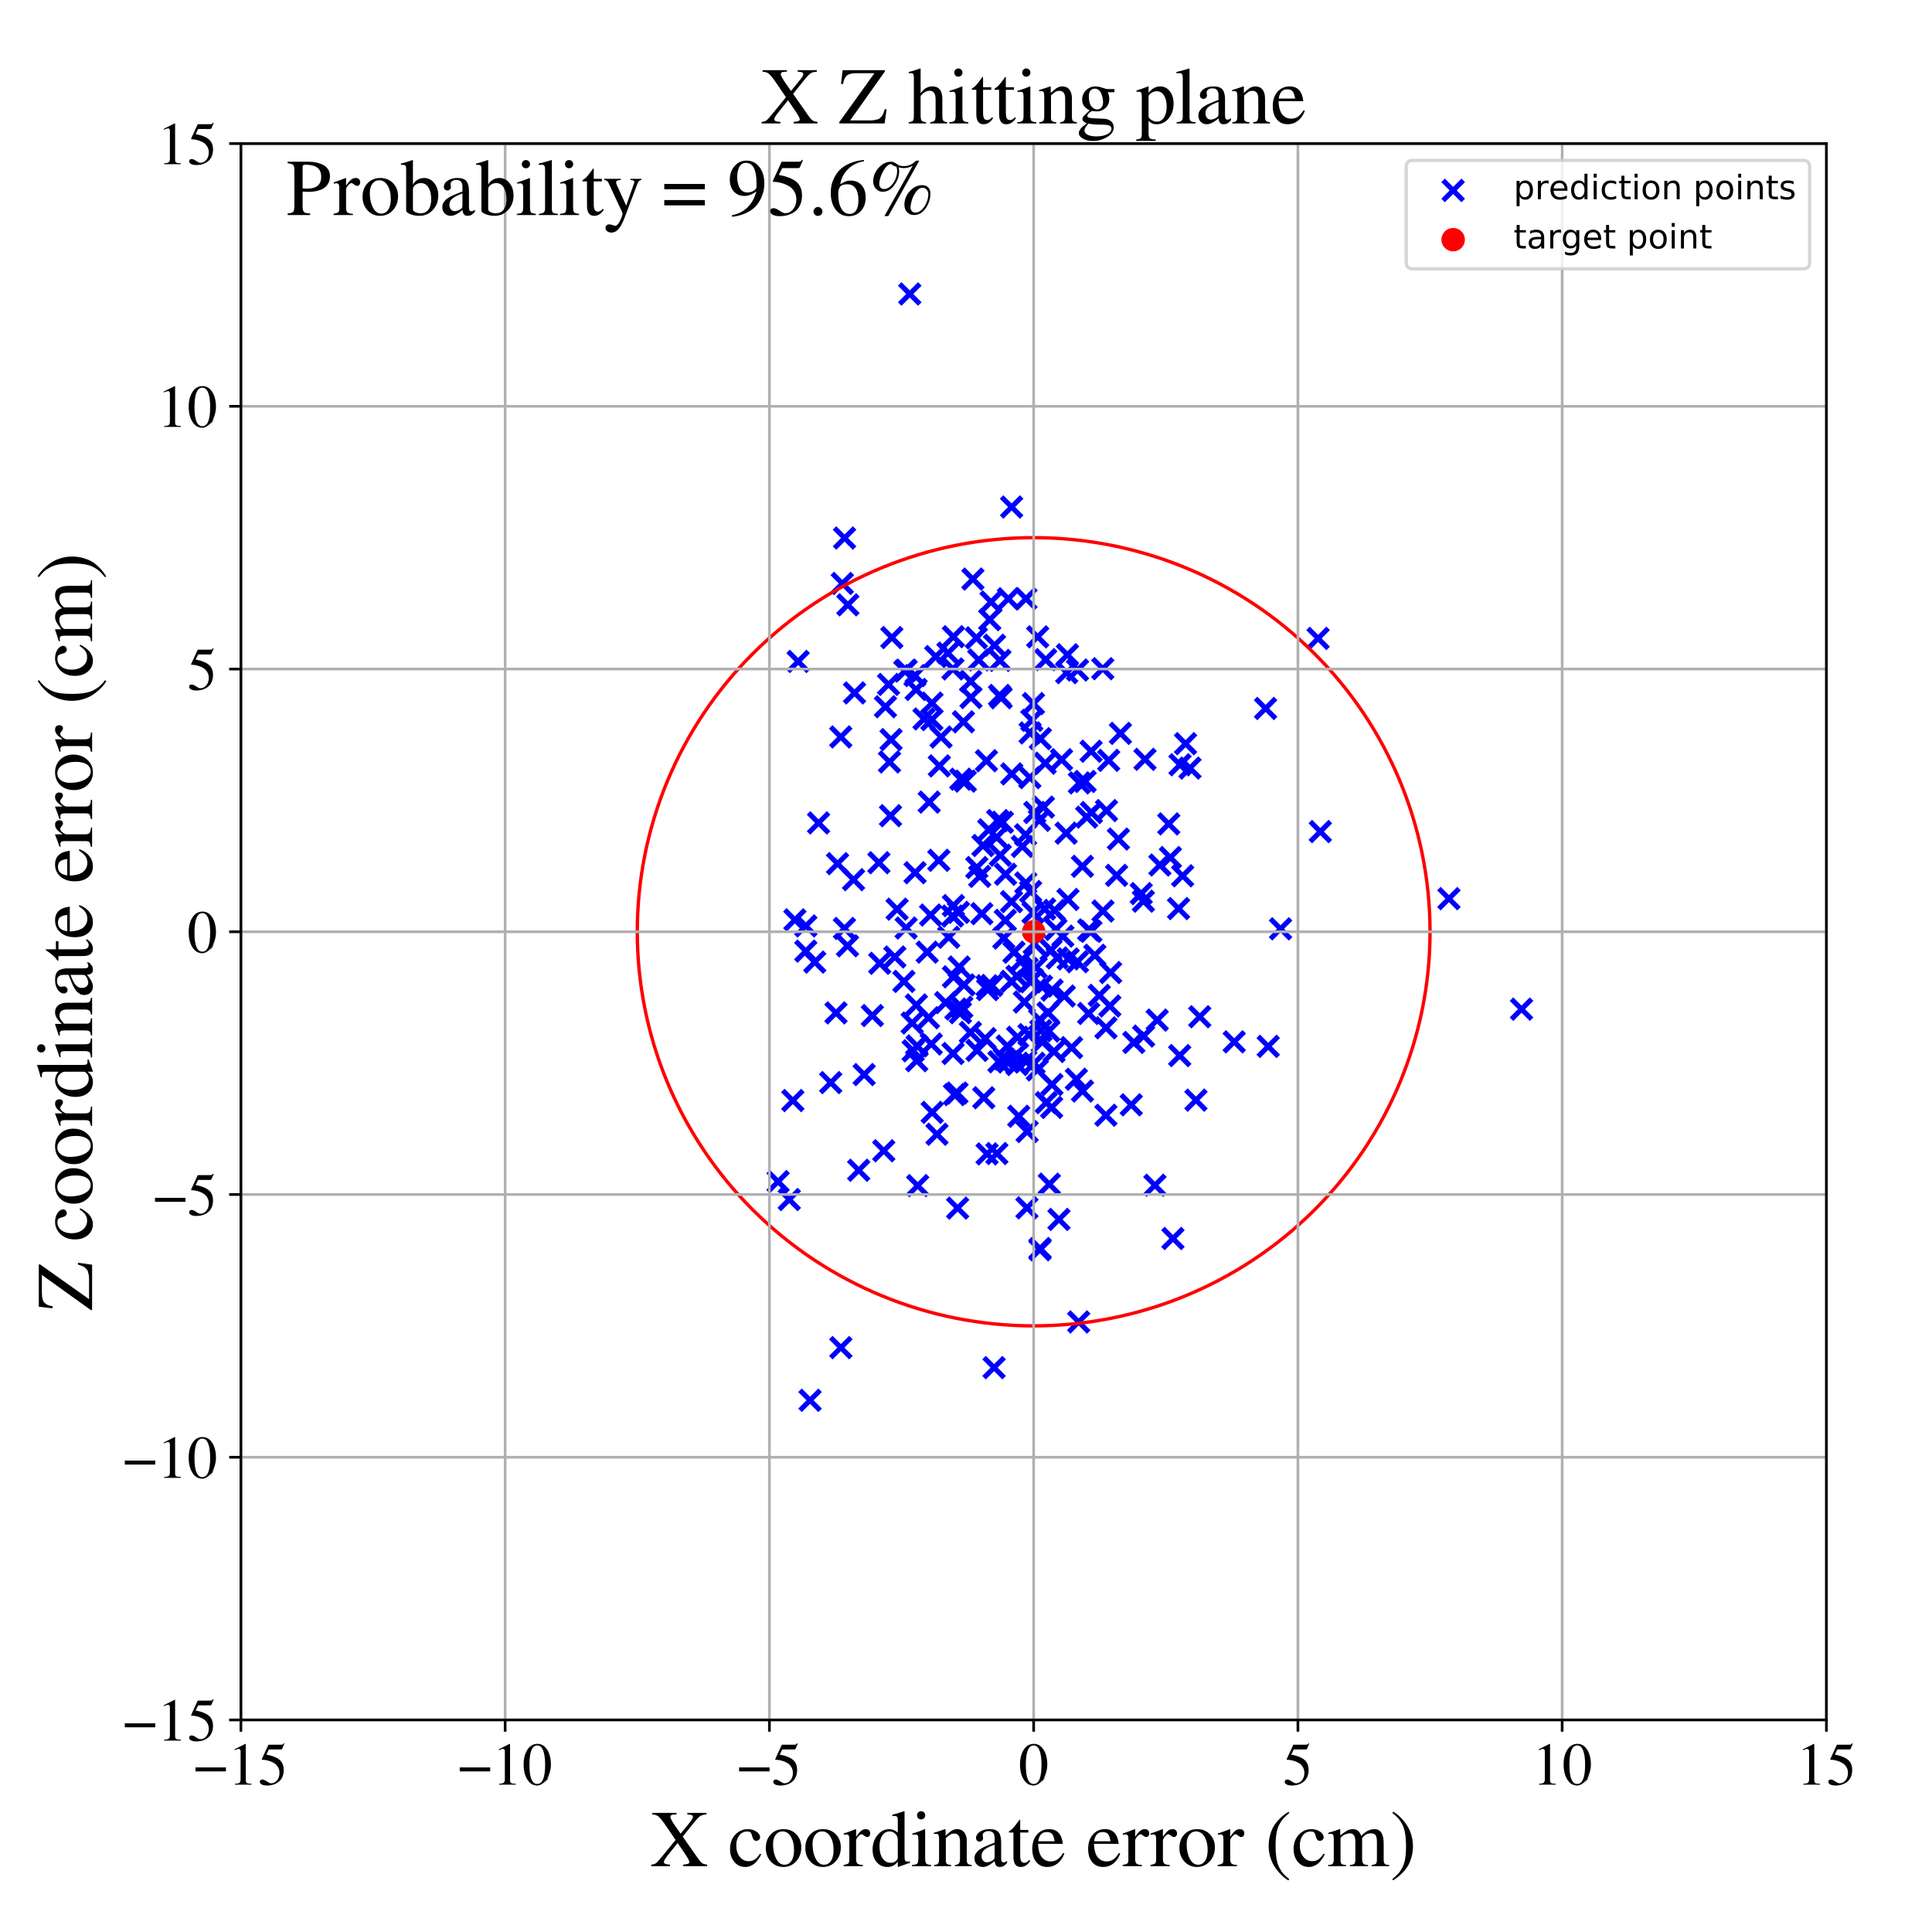 <?xml version="1.0" encoding="utf-8" standalone="no"?>
<!DOCTYPE svg PUBLIC "-//W3C//DTD SVG 1.1//EN"
  "http://www.w3.org/Graphics/SVG/1.1/DTD/svg11.dtd">
<!-- Created with matplotlib (https://matplotlib.org/) -->
<svg height="576pt" version="1.1" viewBox="0 0 576 576" width="576pt" xmlns="http://www.w3.org/2000/svg" xmlns:xlink="http://www.w3.org/1999/xlink">
 <defs>
  <style type="text/css">
*{stroke-linecap:butt;stroke-linejoin:round;}
  </style>
 </defs>
 <g id="figure_1">
  <g id="patch_1">
   <path d="M 0 576 
L 576 576 
L 576 0 
L 0 0 
z
" style="fill:#ffffff;"/>
  </g>
  <g id="axes_1">
   <g id="patch_2">
    <path d="M 71.822 512.784 
L 544.52 512.784 
L 544.52 42.802 
L 71.822 42.802 
z
" style="fill:#ffffff;"/>
   </g>
   <g id="PathCollection_1">
    <defs>
     <path d="M -3 3 
L 3 -3 
M -3 -3 
L 3 3 
" id="m3c3a58881b" style="stroke:#0000ff;stroke-width:1.5;"/>
    </defs>
    <g clip-path="url(#p5ade0c14ce)">
     <use style="fill:#0000ff;stroke:#0000ff;stroke-width:1.5;" x="249.708" xlink:href="#m3c3a58881b" y="257.49"/>
     <use style="fill:#0000ff;stroke:#0000ff;stroke-width:1.5;" x="251.127" xlink:href="#m3c3a58881b" y="173.949"/>
     <use style="fill:#0000ff;stroke:#0000ff;stroke-width:1.5;" x="285.319" xlink:href="#m3c3a58881b" y="325.877"/>
     <use style="fill:#0000ff;stroke:#0000ff;stroke-width:1.5;" x="453.626" xlink:href="#m3c3a58881b" y="300.868"/>
     <use style="fill:#0000ff;stroke:#0000ff;stroke-width:1.5;" x="306.778" xlink:href="#m3c3a58881b" y="308.46"/>
     <use style="fill:#0000ff;stroke:#0000ff;stroke-width:1.5;" x="301.636" xlink:href="#m3c3a58881b" y="230.734"/>
     <use style="fill:#0000ff;stroke:#0000ff;stroke-width:1.5;" x="321.229" xlink:href="#m3c3a58881b" y="286.719"/>
     <use style="fill:#0000ff;stroke:#0000ff;stroke-width:1.5;" x="295.467" xlink:href="#m3c3a58881b" y="179.47"/>
     <use style="fill:#0000ff;stroke:#0000ff;stroke-width:1.5;" x="313.532" xlink:href="#m3c3a58881b" y="330.165"/>
     <use style="fill:#0000ff;stroke:#0000ff;stroke-width:1.5;" x="351.37" xlink:href="#m3c3a58881b" y="270.875"/>
     <use style="fill:#0000ff;stroke:#0000ff;stroke-width:1.5;" x="325.296" xlink:href="#m3c3a58881b" y="223.974"/>
     <use style="fill:#0000ff;stroke:#0000ff;stroke-width:1.5;" x="282.837" xlink:href="#m3c3a58881b" y="279.441"/>
     <use style="fill:#0000ff;stroke:#0000ff;stroke-width:1.5;" x="312.691" xlink:href="#m3c3a58881b" y="307.398"/>
     <use style="fill:#0000ff;stroke:#0000ff;stroke-width:1.5;" x="271.231" xlink:href="#m3c3a58881b" y="87.647"/>
     <use style="fill:#0000ff;stroke:#0000ff;stroke-width:1.5;" x="325.238" xlink:href="#m3c3a58881b" y="277.658"/>
     <use style="fill:#0000ff;stroke:#0000ff;stroke-width:1.5;" x="299.273" xlink:href="#m3c3a58881b" y="279.673"/>
     <use style="fill:#0000ff;stroke:#0000ff;stroke-width:1.5;" x="273.127" xlink:href="#m3c3a58881b" y="205.564"/>
     <use style="fill:#0000ff;stroke:#0000ff;stroke-width:1.5;" x="273.413" xlink:href="#m3c3a58881b" y="311.827"/>
     <use style="fill:#0000ff;stroke:#0000ff;stroke-width:1.5;" x="299.785" xlink:href="#m3c3a58881b" y="260.652"/>
     <use style="fill:#0000ff;stroke:#0000ff;stroke-width:1.5;" x="334.036" xlink:href="#m3c3a58881b" y="218.645"/>
     <use style="fill:#0000ff;stroke:#0000ff;stroke-width:1.5;" x="289.301" xlink:href="#m3c3a58881b" y="307.819"/>
     <use style="fill:#0000ff;stroke:#0000ff;stroke-width:1.5;" x="292.716" xlink:href="#m3c3a58881b" y="272.399"/>
     <use style="fill:#0000ff;stroke:#0000ff;stroke-width:1.5;" x="313.619" xlink:href="#m3c3a58881b" y="323.336"/>
     <use style="fill:#0000ff;stroke:#0000ff;stroke-width:1.5;" x="345.009" xlink:href="#m3c3a58881b" y="304.126"/>
     <use style="fill:#0000ff;stroke:#0000ff;stroke-width:1.5;" x="266.788" xlink:href="#m3c3a58881b" y="285.31"/>
     <use style="fill:#0000ff;stroke:#0000ff;stroke-width:1.5;" x="309.372" xlink:href="#m3c3a58881b" y="189.866"/>
     <use style="fill:#0000ff;stroke:#0000ff;stroke-width:1.5;" x="321.599" xlink:href="#m3c3a58881b" y="394.122"/>
     <use style="fill:#0000ff;stroke:#0000ff;stroke-width:1.5;" x="249.241" xlink:href="#m3c3a58881b" y="301.978"/>
     <use style="fill:#0000ff;stroke:#0000ff;stroke-width:1.5;" x="277.913" xlink:href="#m3c3a58881b" y="331.64"/>
     <use style="fill:#0000ff;stroke:#0000ff;stroke-width:1.5;" x="256.012" xlink:href="#m3c3a58881b" y="348.899"/>
     <use style="fill:#0000ff;stroke:#0000ff;stroke-width:1.5;" x="354.774" xlink:href="#m3c3a58881b" y="228.994"/>
     <use style="fill:#0000ff;stroke:#0000ff;stroke-width:1.5;" x="270.149" xlink:href="#m3c3a58881b" y="276.679"/>
     <use style="fill:#0000ff;stroke:#0000ff;stroke-width:1.5;" x="311.606" xlink:href="#m3c3a58881b" y="227.538"/>
     <use style="fill:#0000ff;stroke:#0000ff;stroke-width:1.5;" x="254.767" xlink:href="#m3c3a58881b" y="206.586"/>
     <use style="fill:#0000ff;stroke:#0000ff;stroke-width:1.5;" x="287.235" xlink:href="#m3c3a58881b" y="215.196"/>
     <use style="fill:#0000ff;stroke:#0000ff;stroke-width:1.5;" x="286.322" xlink:href="#m3c3a58881b" y="301.919"/>
     <use style="fill:#0000ff;stroke:#0000ff;stroke-width:1.5;" x="263.984" xlink:href="#m3c3a58881b" y="210.702"/>
     <use style="fill:#0000ff;stroke:#0000ff;stroke-width:1.5;" x="284.237" xlink:href="#m3c3a58881b" y="189.825"/>
     <use style="fill:#0000ff;stroke:#0000ff;stroke-width:1.5;" x="313.657" xlink:href="#m3c3a58881b" y="295.178"/>
     <use style="fill:#0000ff;stroke:#0000ff;stroke-width:1.5;" x="309.261" xlink:href="#m3c3a58881b" y="318.972"/>
     <use style="fill:#0000ff;stroke:#0000ff;stroke-width:1.5;" x="251.794" xlink:href="#m3c3a58881b" y="160.411"/>
     <use style="fill:#0000ff;stroke:#0000ff;stroke-width:1.5;" x="294.451" xlink:href="#m3c3a58881b" y="295.032"/>
     <use style="fill:#0000ff;stroke:#0000ff;stroke-width:1.5;" x="300.306" xlink:href="#m3c3a58881b" y="311.858"/>
     <use style="fill:#0000ff;stroke:#0000ff;stroke-width:1.5;" x="275.478" xlink:href="#m3c3a58881b" y="214.347"/>
     <use style="fill:#0000ff;stroke:#0000ff;stroke-width:1.5;" x="283.984" xlink:href="#m3c3a58881b" y="273.113"/>
     <use style="fill:#0000ff;stroke:#0000ff;stroke-width:1.5;" x="265.493" xlink:href="#m3c3a58881b" y="243.188"/>
     <use style="fill:#0000ff;stroke:#0000ff;stroke-width:1.5;" x="244.047" xlink:href="#m3c3a58881b" y="245.343"/>
     <use style="fill:#0000ff;stroke:#0000ff;stroke-width:1.5;" x="315.717" xlink:href="#m3c3a58881b" y="363.556"/>
     <use style="fill:#0000ff;stroke:#0000ff;stroke-width:1.5;" x="277.649" xlink:href="#m3c3a58881b" y="311.26"/>
     <use style="fill:#0000ff;stroke:#0000ff;stroke-width:1.5;" x="310.082" xlink:href="#m3c3a58881b" y="372.228"/>
     <use style="fill:#0000ff;stroke:#0000ff;stroke-width:1.5;" x="312.836" xlink:href="#m3c3a58881b" y="353.043"/>
     <use style="fill:#0000ff;stroke:#0000ff;stroke-width:1.5;" x="303.238" xlink:href="#m3c3a58881b" y="317.374"/>
     <use style="fill:#0000ff;stroke:#0000ff;stroke-width:1.5;" x="305.401" xlink:href="#m3c3a58881b" y="298.736"/>
     <use style="fill:#0000ff;stroke:#0000ff;stroke-width:1.5;" x="333.446" xlink:href="#m3c3a58881b" y="250.149"/>
     <use style="fill:#0000ff;stroke:#0000ff;stroke-width:1.5;" x="270.146" xlink:href="#m3c3a58881b" y="199.8"/>
     <use style="fill:#0000ff;stroke:#0000ff;stroke-width:1.5;" x="338.034" xlink:href="#m3c3a58881b" y="310.791"/>
     <use style="fill:#0000ff;stroke:#0000ff;stroke-width:1.5;" x="304.782" xlink:href="#m3c3a58881b" y="286.136"/>
     <use style="fill:#0000ff;stroke:#0000ff;stroke-width:1.5;" x="284.988" xlink:href="#m3c3a58881b" y="300.817"/>
     <use style="fill:#0000ff;stroke:#0000ff;stroke-width:1.5;" x="356.556" xlink:href="#m3c3a58881b" y="327.991"/>
     <use style="fill:#0000ff;stroke:#0000ff;stroke-width:1.5;" x="352.588" xlink:href="#m3c3a58881b" y="261.11"/>
     <use style="fill:#0000ff;stroke:#0000ff;stroke-width:1.5;" x="265.889" xlink:href="#m3c3a58881b" y="190.08"/>
     <use style="fill:#0000ff;stroke:#0000ff;stroke-width:1.5;" x="303.384" xlink:href="#m3c3a58881b" y="309.243"/>
     <use style="fill:#0000ff;stroke:#0000ff;stroke-width:1.5;" x="284.249" xlink:href="#m3c3a58881b" y="269.991"/>
     <use style="fill:#0000ff;stroke:#0000ff;stroke-width:1.5;" x="321.24" xlink:href="#m3c3a58881b" y="199.761"/>
     <use style="fill:#0000ff;stroke:#0000ff;stroke-width:1.5;" x="298.22" xlink:href="#m3c3a58881b" y="254.974"/>
     <use style="fill:#0000ff;stroke:#0000ff;stroke-width:1.5;" x="242.904" xlink:href="#m3c3a58881b" y="286.838"/>
     <use style="fill:#0000ff;stroke:#0000ff;stroke-width:1.5;" x="302.659" xlink:href="#m3c3a58881b" y="314.748"/>
     <use style="fill:#0000ff;stroke:#0000ff;stroke-width:1.5;" x="257.638" xlink:href="#m3c3a58881b" y="320.373"/>
     <use style="fill:#0000ff;stroke:#0000ff;stroke-width:1.5;" x="269.747" xlink:href="#m3c3a58881b" y="200.059"/>
     <use style="fill:#0000ff;stroke:#0000ff;stroke-width:1.5;" x="293.718" xlink:href="#m3c3a58881b" y="309.646"/>
     <use style="fill:#0000ff;stroke:#0000ff;stroke-width:1.5;" x="291.219" xlink:href="#m3c3a58881b" y="258.642"/>
     <use style="fill:#0000ff;stroke:#0000ff;stroke-width:1.5;" x="318.028" xlink:href="#m3c3a58881b" y="200.544"/>
     <use style="fill:#0000ff;stroke:#0000ff;stroke-width:1.5;" x="307.27" xlink:href="#m3c3a58881b" y="265.796"/>
     <use style="fill:#0000ff;stroke:#0000ff;stroke-width:1.5;" x="289.391" xlink:href="#m3c3a58881b" y="203.133"/>
     <use style="fill:#0000ff;stroke:#0000ff;stroke-width:1.5;" x="294.281" xlink:href="#m3c3a58881b" y="344.026"/>
     <use style="fill:#0000ff;stroke:#0000ff;stroke-width:1.5;" x="306.17" xlink:href="#m3c3a58881b" y="360.107"/>
     <use style="fill:#0000ff;stroke:#0000ff;stroke-width:1.5;" x="306.224" xlink:href="#m3c3a58881b" y="337.357"/>
     <use style="fill:#0000ff;stroke:#0000ff;stroke-width:1.5;" x="377.315" xlink:href="#m3c3a58881b" y="211.217"/>
     <use style="fill:#0000ff;stroke:#0000ff;stroke-width:1.5;" x="296.377" xlink:href="#m3c3a58881b" y="407.746"/>
     <use style="fill:#0000ff;stroke:#0000ff;stroke-width:1.5;" x="250.664" xlink:href="#m3c3a58881b" y="219.709"/>
     <use style="fill:#0000ff;stroke:#0000ff;stroke-width:1.5;" x="305.775" xlink:href="#m3c3a58881b" y="248.867"/>
     <use style="fill:#0000ff;stroke:#0000ff;stroke-width:1.5;" x="351.798" xlink:href="#m3c3a58881b" y="228.002"/>
     <use style="fill:#0000ff;stroke:#0000ff;stroke-width:1.5;" x="330.535" xlink:href="#m3c3a58881b" y="226.692"/>
     <use style="fill:#0000ff;stroke:#0000ff;stroke-width:1.5;" x="284.136" xlink:href="#m3c3a58881b" y="314.079"/>
     <use style="fill:#0000ff;stroke:#0000ff;stroke-width:1.5;" x="313.356" xlink:href="#m3c3a58881b" y="283.252"/>
     <use style="fill:#0000ff;stroke:#0000ff;stroke-width:1.5;" x="323.518" xlink:href="#m3c3a58881b" y="232.976"/>
     <use style="fill:#0000ff;stroke:#0000ff;stroke-width:1.5;" x="252.778" xlink:href="#m3c3a58881b" y="180.323"/>
     <use style="fill:#0000ff;stroke:#0000ff;stroke-width:1.5;" x="310.162" xlink:href="#m3c3a58881b" y="220.224"/>
     <use style="fill:#0000ff;stroke:#0000ff;stroke-width:1.5;" x="293.061" xlink:href="#m3c3a58881b" y="252.073"/>
     <use style="fill:#0000ff;stroke:#0000ff;stroke-width:1.5;" x="287.401" xlink:href="#m3c3a58881b" y="293.635"/>
     <use style="fill:#0000ff;stroke:#0000ff;stroke-width:1.5;" x="329.727" xlink:href="#m3c3a58881b" y="306.429"/>
     <use style="fill:#0000ff;stroke:#0000ff;stroke-width:1.5;" x="280.055" xlink:href="#m3c3a58881b" y="228.341"/>
     <use style="fill:#0000ff;stroke:#0000ff;stroke-width:1.5;" x="348.451" xlink:href="#m3c3a58881b" y="245.634"/>
     <use style="fill:#0000ff;stroke:#0000ff;stroke-width:1.5;" x="348.939" xlink:href="#m3c3a58881b" y="255.663"/>
     <use style="fill:#0000ff;stroke:#0000ff;stroke-width:1.5;" x="317.859" xlink:href="#m3c3a58881b" y="248.395"/>
     <use style="fill:#0000ff;stroke:#0000ff;stroke-width:1.5;" x="301.603" xlink:href="#m3c3a58881b" y="151.155"/>
     <use style="fill:#0000ff;stroke:#0000ff;stroke-width:1.5;" x="351.706" xlink:href="#m3c3a58881b" y="314.71"/>
     <use style="fill:#0000ff;stroke:#0000ff;stroke-width:1.5;" x="328.832" xlink:href="#m3c3a58881b" y="271.611"/>
     <use style="fill:#0000ff;stroke:#0000ff;stroke-width:1.5;" x="278.977" xlink:href="#m3c3a58881b" y="195.742"/>
     <use style="fill:#0000ff;stroke:#0000ff;stroke-width:1.5;" x="311.75" xlink:href="#m3c3a58881b" y="196.666"/>
     <use style="fill:#0000ff;stroke:#0000ff;stroke-width:1.5;" x="324.559" xlink:href="#m3c3a58881b" y="302.148"/>
     <use style="fill:#0000ff;stroke:#0000ff;stroke-width:1.5;" x="300.646" xlink:href="#m3c3a58881b" y="316.612"/>
     <use style="fill:#0000ff;stroke:#0000ff;stroke-width:1.5;" x="318.471" xlink:href="#m3c3a58881b" y="285.888"/>
     <use style="fill:#0000ff;stroke:#0000ff;stroke-width:1.5;" x="297.201" xlink:href="#m3c3a58881b" y="343.906"/>
     <use style="fill:#0000ff;stroke:#0000ff;stroke-width:1.5;" x="284.256" xlink:href="#m3c3a58881b" y="291.225"/>
     <use style="fill:#0000ff;stroke:#0000ff;stroke-width:1.5;" x="298.006" xlink:href="#m3c3a58881b" y="207.34"/>
     <use style="fill:#0000ff;stroke:#0000ff;stroke-width:1.5;" x="301.574" xlink:href="#m3c3a58881b" y="268.817"/>
     <use style="fill:#0000ff;stroke:#0000ff;stroke-width:1.5;" x="314.379" xlink:href="#m3c3a58881b" y="271.427"/>
     <use style="fill:#0000ff;stroke:#0000ff;stroke-width:1.5;" x="276.433" xlink:href="#m3c3a58881b" y="283.862"/>
     <use style="fill:#0000ff;stroke:#0000ff;stroke-width:1.5;" x="295.677" xlink:href="#m3c3a58881b" y="293.81"/>
     <use style="fill:#0000ff;stroke:#0000ff;stroke-width:1.5;" x="340.244" xlink:href="#m3c3a58881b" y="266.404"/>
     <use style="fill:#0000ff;stroke:#0000ff;stroke-width:1.5;" x="321.806" xlink:href="#m3c3a58881b" y="233.416"/>
     <use style="fill:#0000ff;stroke:#0000ff;stroke-width:1.5;" x="297.454" xlink:href="#m3c3a58881b" y="244.638"/>
     <use style="fill:#0000ff;stroke:#0000ff;stroke-width:1.5;" x="314.8" xlink:href="#m3c3a58881b" y="277.081"/>
     <use style="fill:#0000ff;stroke:#0000ff;stroke-width:1.5;" x="305.828" xlink:href="#m3c3a58881b" y="263.237"/>
     <use style="fill:#0000ff;stroke:#0000ff;stroke-width:1.5;" x="311.074" xlink:href="#m3c3a58881b" y="240.632"/>
     <use style="fill:#0000ff;stroke:#0000ff;stroke-width:1.5;" x="294.091" xlink:href="#m3c3a58881b" y="226.798"/>
     <use style="fill:#0000ff;stroke:#0000ff;stroke-width:1.5;" x="378.11" xlink:href="#m3c3a58881b" y="311.966"/>
     <use style="fill:#0000ff;stroke:#0000ff;stroke-width:1.5;" x="329.892" xlink:href="#m3c3a58881b" y="241.664"/>
     <use style="fill:#0000ff;stroke:#0000ff;stroke-width:1.5;" x="260.08" xlink:href="#m3c3a58881b" y="302.778"/>
     <use style="fill:#0000ff;stroke:#0000ff;stroke-width:1.5;" x="290.054" xlink:href="#m3c3a58881b" y="172.64"/>
     <use style="fill:#0000ff;stroke:#0000ff;stroke-width:1.5;" x="269.491" xlink:href="#m3c3a58881b" y="292.593"/>
     <use style="fill:#0000ff;stroke:#0000ff;stroke-width:1.5;" x="357.685" xlink:href="#m3c3a58881b" y="303.127"/>
     <use style="fill:#0000ff;stroke:#0000ff;stroke-width:1.5;" x="322.706" xlink:href="#m3c3a58881b" y="258.283"/>
     <use style="fill:#0000ff;stroke:#0000ff;stroke-width:1.5;" x="237.959" xlink:href="#m3c3a58881b" y="197.195"/>
     <use style="fill:#0000ff;stroke:#0000ff;stroke-width:1.5;" x="277.856" xlink:href="#m3c3a58881b" y="209.605"/>
     <use style="fill:#0000ff;stroke:#0000ff;stroke-width:1.5;" x="295.073" xlink:href="#m3c3a58881b" y="184.75"/>
     <use style="fill:#0000ff;stroke:#0000ff;stroke-width:1.5;" x="393.633" xlink:href="#m3c3a58881b" y="247.925"/>
     <use style="fill:#0000ff;stroke:#0000ff;stroke-width:1.5;" x="323.98" xlink:href="#m3c3a58881b" y="243.603"/>
     <use style="fill:#0000ff;stroke:#0000ff;stroke-width:1.5;" x="254.47" xlink:href="#m3c3a58881b" y="262.262"/>
     <use style="fill:#0000ff;stroke:#0000ff;stroke-width:1.5;" x="310.756" xlink:href="#m3c3a58881b" y="310.641"/>
     <use style="fill:#0000ff;stroke:#0000ff;stroke-width:1.5;" x="272.787" xlink:href="#m3c3a58881b" y="201.409"/>
     <use style="fill:#0000ff;stroke:#0000ff;stroke-width:1.5;" x="272.808" xlink:href="#m3c3a58881b" y="260.186"/>
     <use style="fill:#0000ff;stroke:#0000ff;stroke-width:1.5;" x="277.449" xlink:href="#m3c3a58881b" y="272.803"/>
     <use style="fill:#0000ff;stroke:#0000ff;stroke-width:1.5;" x="325.394" xlink:href="#m3c3a58881b" y="242.25"/>
     <use style="fill:#0000ff;stroke:#0000ff;stroke-width:1.5;" x="279.348" xlink:href="#m3c3a58881b" y="338.156"/>
     <use style="fill:#0000ff;stroke:#0000ff;stroke-width:1.5;" x="326.407" xlink:href="#m3c3a58881b" y="284.785"/>
     <use style="fill:#0000ff;stroke:#0000ff;stroke-width:1.5;" x="267.458" xlink:href="#m3c3a58881b" y="271.055"/>
     <use style="fill:#0000ff;stroke:#0000ff;stroke-width:1.5;" x="367.966" xlink:href="#m3c3a58881b" y="310.612"/>
     <use style="fill:#0000ff;stroke:#0000ff;stroke-width:1.5;" x="318.402" xlink:href="#m3c3a58881b" y="268.168"/>
     <use style="fill:#0000ff;stroke:#0000ff;stroke-width:1.5;" x="320.902" xlink:href="#m3c3a58881b" y="321.761"/>
     <use style="fill:#0000ff;stroke:#0000ff;stroke-width:1.5;" x="264.91" xlink:href="#m3c3a58881b" y="204.053"/>
     <use style="fill:#0000ff;stroke:#0000ff;stroke-width:1.5;" x="316.485" xlink:href="#m3c3a58881b" y="226.484"/>
     <use style="fill:#0000ff;stroke:#0000ff;stroke-width:1.5;" x="344.316" xlink:href="#m3c3a58881b" y="353.368"/>
     <use style="fill:#0000ff;stroke:#0000ff;stroke-width:1.5;" x="308.501" xlink:href="#m3c3a58881b" y="242.221"/>
     <use style="fill:#0000ff;stroke:#0000ff;stroke-width:1.5;" x="327.741" xlink:href="#m3c3a58881b" y="296.758"/>
     <use style="fill:#0000ff;stroke:#0000ff;stroke-width:1.5;" x="298.483" xlink:href="#m3c3a58881b" y="208.03"/>
     <use style="fill:#0000ff;stroke:#0000ff;stroke-width:1.5;" x="240.249" xlink:href="#m3c3a58881b" y="276.049"/>
     <use style="fill:#0000ff;stroke:#0000ff;stroke-width:1.5;" x="291.8" xlink:href="#m3c3a58881b" y="196.755"/>
     <use style="fill:#0000ff;stroke:#0000ff;stroke-width:1.5;" x="345.802" xlink:href="#m3c3a58881b" y="257.894"/>
     <use style="fill:#0000ff;stroke:#0000ff;stroke-width:1.5;" x="307.86" xlink:href="#m3c3a58881b" y="292.011"/>
     <use style="fill:#0000ff;stroke:#0000ff;stroke-width:1.5;" x="273.592" xlink:href="#m3c3a58881b" y="353.477"/>
     <use style="fill:#0000ff;stroke:#0000ff;stroke-width:1.5;" x="304.804" xlink:href="#m3c3a58881b" y="252.355"/>
     <use style="fill:#0000ff;stroke:#0000ff;stroke-width:1.5;" x="308.301" xlink:href="#m3c3a58881b" y="316.991"/>
     <use style="fill:#0000ff;stroke:#0000ff;stroke-width:1.5;" x="303.724" xlink:href="#m3c3a58881b" y="332.8"/>
     <use style="fill:#0000ff;stroke:#0000ff;stroke-width:1.5;" x="329.711" xlink:href="#m3c3a58881b" y="332.495"/>
     <use style="fill:#0000ff;stroke:#0000ff;stroke-width:1.5;" x="308.34" xlink:href="#m3c3a58881b" y="281.352"/>
     <use style="fill:#0000ff;stroke:#0000ff;stroke-width:1.5;" x="250.689" xlink:href="#m3c3a58881b" y="401.776"/>
     <use style="fill:#0000ff;stroke:#0000ff;stroke-width:1.5;" x="284.1" xlink:href="#m3c3a58881b" y="199.435"/>
     <use style="fill:#0000ff;stroke:#0000ff;stroke-width:1.5;" x="235.307" xlink:href="#m3c3a58881b" y="357.626"/>
     <use style="fill:#0000ff;stroke:#0000ff;stroke-width:1.5;" x="236.982" xlink:href="#m3c3a58881b" y="274.247"/>
     <use style="fill:#0000ff;stroke:#0000ff;stroke-width:1.5;" x="311.448" xlink:href="#m3c3a58881b" y="271.002"/>
     <use style="fill:#0000ff;stroke:#0000ff;stroke-width:1.5;" x="331.111" xlink:href="#m3c3a58881b" y="289.947"/>
     <use style="fill:#0000ff;stroke:#0000ff;stroke-width:1.5;" x="314.246" xlink:href="#m3c3a58881b" y="313.485"/>
     <use style="fill:#0000ff;stroke:#0000ff;stroke-width:1.5;" x="312.452" xlink:href="#m3c3a58881b" y="301.971"/>
     <use style="fill:#0000ff;stroke:#0000ff;stroke-width:1.5;" x="315.191" xlink:href="#m3c3a58881b" y="285.585"/>
     <use style="fill:#0000ff;stroke:#0000ff;stroke-width:1.5;" x="381.778" xlink:href="#m3c3a58881b" y="276.914"/>
     <use style="fill:#0000ff;stroke:#0000ff;stroke-width:1.5;" x="306.239" xlink:href="#m3c3a58881b" y="288.736"/>
     <use style="fill:#0000ff;stroke:#0000ff;stroke-width:1.5;" x="318.243" xlink:href="#m3c3a58881b" y="195.21"/>
     <use style="fill:#0000ff;stroke:#0000ff;stroke-width:1.5;" x="262.28" xlink:href="#m3c3a58881b" y="287.2"/>
     <use style="fill:#0000ff;stroke:#0000ff;stroke-width:1.5;" x="330.875" xlink:href="#m3c3a58881b" y="299.924"/>
     <use style="fill:#0000ff;stroke:#0000ff;stroke-width:1.5;" x="285.966" xlink:href="#m3c3a58881b" y="288.307"/>
     <use style="fill:#0000ff;stroke:#0000ff;stroke-width:1.5;" x="307.627" xlink:href="#m3c3a58881b" y="214.755"/>
     <use style="fill:#0000ff;stroke:#0000ff;stroke-width:1.5;" x="298.106" xlink:href="#m3c3a58881b" y="196.902"/>
     <use style="fill:#0000ff;stroke:#0000ff;stroke-width:1.5;" x="273.306" xlink:href="#m3c3a58881b" y="316.234"/>
     <use style="fill:#0000ff;stroke:#0000ff;stroke-width:1.5;" x="332.896" xlink:href="#m3c3a58881b" y="260.976"/>
     <use style="fill:#0000ff;stroke:#0000ff;stroke-width:1.5;" x="340.961" xlink:href="#m3c3a58881b" y="308.885"/>
     <use style="fill:#0000ff;stroke:#0000ff;stroke-width:1.5;" x="285.5" xlink:href="#m3c3a58881b" y="360.18"/>
     <use style="fill:#0000ff;stroke:#0000ff;stroke-width:1.5;" x="277.816" xlink:href="#m3c3a58881b" y="214.547"/>
     <use style="fill:#0000ff;stroke:#0000ff;stroke-width:1.5;" x="310.316" xlink:href="#m3c3a58881b" y="307.263"/>
     <use style="fill:#0000ff;stroke:#0000ff;stroke-width:1.5;" x="317.301" xlink:href="#m3c3a58881b" y="296.95"/>
     <use style="fill:#0000ff;stroke:#0000ff;stroke-width:1.5;" x="328.773" xlink:href="#m3c3a58881b" y="199.365"/>
     <use style="fill:#0000ff;stroke:#0000ff;stroke-width:1.5;" x="307.11" xlink:href="#m3c3a58881b" y="218.516"/>
     <use style="fill:#0000ff;stroke:#0000ff;stroke-width:1.5;" x="247.663" xlink:href="#m3c3a58881b" y="322.759"/>
     <use style="fill:#0000ff;stroke:#0000ff;stroke-width:1.5;" x="287.802" xlink:href="#m3c3a58881b" y="232.879"/>
     <use style="fill:#0000ff;stroke:#0000ff;stroke-width:1.5;" x="300.629" xlink:href="#m3c3a58881b" y="178.509"/>
     <use style="fill:#0000ff;stroke:#0000ff;stroke-width:1.5;" x="392.969" xlink:href="#m3c3a58881b" y="190.331"/>
     <use style="fill:#0000ff;stroke:#0000ff;stroke-width:1.5;" x="316.877" xlink:href="#m3c3a58881b" y="279.102"/>
     <use style="fill:#0000ff;stroke:#0000ff;stroke-width:1.5;" x="280.563" xlink:href="#m3c3a58881b" y="219.737"/>
     <use style="fill:#0000ff;stroke:#0000ff;stroke-width:1.5;" x="291.284" xlink:href="#m3c3a58881b" y="313.157"/>
     <use style="fill:#0000ff;stroke:#0000ff;stroke-width:1.5;" x="271.94" xlink:href="#m3c3a58881b" y="304.989"/>
     <use style="fill:#0000ff;stroke:#0000ff;stroke-width:1.5;" x="431.985" xlink:href="#m3c3a58881b" y="267.923"/>
     <use style="fill:#0000ff;stroke:#0000ff;stroke-width:1.5;" x="307.278" xlink:href="#m3c3a58881b" y="292.699"/>
     <use style="fill:#0000ff;stroke:#0000ff;stroke-width:1.5;" x="341.365" xlink:href="#m3c3a58881b" y="226.384"/>
     <use style="fill:#0000ff;stroke:#0000ff;stroke-width:1.5;" x="294.286" xlink:href="#m3c3a58881b" y="293.9"/>
     <use style="fill:#0000ff;stroke:#0000ff;stroke-width:1.5;" x="294.788" xlink:href="#m3c3a58881b" y="247.398"/>
     <use style="fill:#0000ff;stroke:#0000ff;stroke-width:1.5;" x="265.192" xlink:href="#m3c3a58881b" y="227.166"/>
     <use style="fill:#0000ff;stroke:#0000ff;stroke-width:1.5;" x="276.803" xlink:href="#m3c3a58881b" y="303.433"/>
     <use style="fill:#0000ff;stroke:#0000ff;stroke-width:1.5;" x="310.513" xlink:href="#m3c3a58881b" y="294.002"/>
     <use style="fill:#0000ff;stroke:#0000ff;stroke-width:1.5;" x="292.09" xlink:href="#m3c3a58881b" y="261.278"/>
     <use style="fill:#0000ff;stroke:#0000ff;stroke-width:1.5;" x="286.755" xlink:href="#m3c3a58881b" y="300.296"/>
     <use style="fill:#0000ff;stroke:#0000ff;stroke-width:1.5;" x="305.871" xlink:href="#m3c3a58881b" y="178.496"/>
     <use style="fill:#0000ff;stroke:#0000ff;stroke-width:1.5;" x="291.089" xlink:href="#m3c3a58881b" y="190.175"/>
     <use style="fill:#0000ff;stroke:#0000ff;stroke-width:1.5;" x="281.932" xlink:href="#m3c3a58881b" y="298.922"/>
     <use style="fill:#0000ff;stroke:#0000ff;stroke-width:1.5;" x="298.859" xlink:href="#m3c3a58881b" y="245.146"/>
     <use style="fill:#0000ff;stroke:#0000ff;stroke-width:1.5;" x="307.975" xlink:href="#m3c3a58881b" y="272.073"/>
     <use style="fill:#0000ff;stroke:#0000ff;stroke-width:1.5;" x="322.731" xlink:href="#m3c3a58881b" y="325.28"/>
     <use style="fill:#0000ff;stroke:#0000ff;stroke-width:1.5;" x="309.879" xlink:href="#m3c3a58881b" y="244.57"/>
     <use style="fill:#0000ff;stroke:#0000ff;stroke-width:1.5;" x="299.444" xlink:href="#m3c3a58881b" y="315.742"/>
     <use style="fill:#0000ff;stroke:#0000ff;stroke-width:1.5;" x="308.913" xlink:href="#m3c3a58881b" y="288.431"/>
     <use style="fill:#0000ff;stroke:#0000ff;stroke-width:1.5;" x="308.109" xlink:href="#m3c3a58881b" y="209.767"/>
     <use style="fill:#0000ff;stroke:#0000ff;stroke-width:1.5;" x="231.979" xlink:href="#m3c3a58881b" y="352.28"/>
     <use style="fill:#0000ff;stroke:#0000ff;stroke-width:1.5;" x="305.827" xlink:href="#m3c3a58881b" y="316.387"/>
     <use style="fill:#0000ff;stroke:#0000ff;stroke-width:1.5;" x="309.953" xlink:href="#m3c3a58881b" y="304.006"/>
     <use style="fill:#0000ff;stroke:#0000ff;stroke-width:1.5;" x="240.237" xlink:href="#m3c3a58881b" y="283.566"/>
     <use style="fill:#0000ff;stroke:#0000ff;stroke-width:1.5;" x="299.715" xlink:href="#m3c3a58881b" y="274.385"/>
     <use style="fill:#0000ff;stroke:#0000ff;stroke-width:1.5;" x="319.471" xlink:href="#m3c3a58881b" y="312.337"/>
     <use style="fill:#0000ff;stroke:#0000ff;stroke-width:1.5;" x="353.454" xlink:href="#m3c3a58881b" y="221.719"/>
     <use style="fill:#0000ff;stroke:#0000ff;stroke-width:1.5;" x="279.892" xlink:href="#m3c3a58881b" y="256.489"/>
     <use style="fill:#0000ff;stroke:#0000ff;stroke-width:1.5;" x="301.533" xlink:href="#m3c3a58881b" y="292.574"/>
     <use style="fill:#0000ff;stroke:#0000ff;stroke-width:1.5;" x="286.433" xlink:href="#m3c3a58881b" y="232.31"/>
     <use style="fill:#0000ff;stroke:#0000ff;stroke-width:1.5;" x="282.605" xlink:href="#m3c3a58881b" y="194.699"/>
     <use style="fill:#0000ff;stroke:#0000ff;stroke-width:1.5;" x="293.299" xlink:href="#m3c3a58881b" y="327.28"/>
     <use style="fill:#0000ff;stroke:#0000ff;stroke-width:1.5;" x="340.883" xlink:href="#m3c3a58881b" y="268.674"/>
     <use style="fill:#0000ff;stroke:#0000ff;stroke-width:1.5;" x="273.199" xlink:href="#m3c3a58881b" y="299.609"/>
     <use style="fill:#0000ff;stroke:#0000ff;stroke-width:1.5;" x="265.655" xlink:href="#m3c3a58881b" y="220.503"/>
     <use style="fill:#0000ff;stroke:#0000ff;stroke-width:1.5;" x="263.485" xlink:href="#m3c3a58881b" y="343.089"/>
     <use style="fill:#0000ff;stroke:#0000ff;stroke-width:1.5;" x="236.373" xlink:href="#m3c3a58881b" y="328.117"/>
     <use style="fill:#0000ff;stroke:#0000ff;stroke-width:1.5;" x="297.816" xlink:href="#m3c3a58881b" y="316.547"/>
     <use style="fill:#0000ff;stroke:#0000ff;stroke-width:1.5;" x="302.291" xlink:href="#m3c3a58881b" y="283.891"/>
     <use style="fill:#0000ff;stroke:#0000ff;stroke-width:1.5;" x="277.036" xlink:href="#m3c3a58881b" y="239.137"/>
     <use style="fill:#0000ff;stroke:#0000ff;stroke-width:1.5;" x="581.712" xlink:href="#m3c3a58881b" y="376.285"/>
     <use style="fill:#0000ff;stroke:#0000ff;stroke-width:1.5;" x="349.696" xlink:href="#m3c3a58881b" y="369.243"/>
     <use style="fill:#0000ff;stroke:#0000ff;stroke-width:1.5;" x="311.916" xlink:href="#m3c3a58881b" y="328.738"/>
     <use style="fill:#0000ff;stroke:#0000ff;stroke-width:1.5;" x="262.036" xlink:href="#m3c3a58881b" y="257.209"/>
     <use style="fill:#0000ff;stroke:#0000ff;stroke-width:1.5;" x="285.754" xlink:href="#m3c3a58881b" y="272.005"/>
     <use style="fill:#0000ff;stroke:#0000ff;stroke-width:1.5;" x="303.212" xlink:href="#m3c3a58881b" y="291.07"/>
     <use style="fill:#0000ff;stroke:#0000ff;stroke-width:1.5;" x="296.502" xlink:href="#m3c3a58881b" y="192.367"/>
     <use style="fill:#0000ff;stroke:#0000ff;stroke-width:1.5;" x="284.559" xlink:href="#m3c3a58881b" y="326.339"/>
     <use style="fill:#0000ff;stroke:#0000ff;stroke-width:1.5;" x="337.264" xlink:href="#m3c3a58881b" y="329.388"/>
     <use style="fill:#0000ff;stroke:#0000ff;stroke-width:1.5;" x="307.031" xlink:href="#m3c3a58881b" y="231.841"/>
     <use style="fill:#0000ff;stroke:#0000ff;stroke-width:1.5;" x="297.122" xlink:href="#m3c3a58881b" y="249.607"/>
     <use style="fill:#0000ff;stroke:#0000ff;stroke-width:1.5;" x="272.245" xlink:href="#m3c3a58881b" y="313.271"/>
     <use style="fill:#0000ff;stroke:#0000ff;stroke-width:1.5;" x="241.507" xlink:href="#m3c3a58881b" y="417.477"/>
     <use style="fill:#0000ff;stroke:#0000ff;stroke-width:1.5;" x="310.022" xlink:href="#m3c3a58881b" y="372.606"/>
     <use style="fill:#0000ff;stroke:#0000ff;stroke-width:1.5;" x="324.559" xlink:href="#m3c3a58881b" y="277.226"/>
     <use style="fill:#0000ff;stroke:#0000ff;stroke-width:1.5;" x="252.669" xlink:href="#m3c3a58881b" y="281.969"/>
     <use style="fill:#0000ff;stroke:#0000ff;stroke-width:1.5;" x="289.475" xlink:href="#m3c3a58881b" y="207.948"/>
     <use style="fill:#0000ff;stroke:#0000ff;stroke-width:1.5;" x="251.759" xlink:href="#m3c3a58881b" y="276.799"/>
    </g>
   </g>
   <g id="PathCollection_2">
    <defs>
     <path d="M 0 3 
C 0.796 3 1.559 2.684 2.121 2.121 
C 2.684 1.559 3 0.796 3 0 
C 3 -0.796 2.684 -1.559 2.121 -2.121 
C 1.559 -2.684 0.796 -3 0 -3 
C -0.796 -3 -1.559 -2.684 -2.121 -2.121 
C -2.684 -1.559 -3 -0.796 -3 0 
C -3 0.796 -2.684 1.559 -2.121 2.121 
C -1.559 2.684 -0.796 3 0 3 
z
" id="ma0d01034bc" style="stroke:#ff0000;"/>
    </defs>
    <g clip-path="url(#p5ade0c14ce)">
     <use style="fill:#ff0000;stroke:#ff0000;" x="308.171" xlink:href="#ma0d01034bc" y="277.793"/>
    </g>
   </g>
   <g id="patch_3">
    <path clip-path="url(#p5ade0c14ce)" d="M 308.171 395.288 
C 339.511 395.288 369.572 382.908 391.733 360.875 
C 413.894 338.841 426.346 308.953 426.346 277.793 
C 426.346 246.633 413.894 216.745 391.733 194.711 
C 369.572 172.677 339.511 160.297 308.171 160.297 
C 276.831 160.297 246.77 172.677 224.609 194.711 
C 202.448 216.745 189.997 246.633 189.997 277.793 
C 189.997 308.953 202.448 338.841 224.609 360.875 
C 246.77 382.908 276.831 395.288 308.171 395.288 
z
" style="fill:none;stroke:#ff0000;stroke-linejoin:miter;"/>
   </g>
   <g id="matplotlib.axis_1">
    <g id="xtick_1">
     <g id="line2d_1">
      <path clip-path="url(#p5ade0c14ce)" d="M 71.822 512.784 
L 71.822 42.802 
" style="fill:none;stroke:#b0b0b0;stroke-linecap:square;stroke-width:0.8;"/>
     </g>
     <g id="line2d_2">
      <defs>
       <path d="M 0 0 
L 0 3.5 
" id="m2a71579c67" style="stroke:#000000;stroke-width:0.8;"/>
      </defs>
      <g>
       <use style="stroke:#000000;stroke-width:0.8;" x="71.822" xlink:href="#m2a71579c67" y="512.784"/>
      </g>
     </g>
     <g id="text_1">
      <!-- −15 -->
      <defs>
       <path d="M 3 22 
L 3 28.594 
L 53.406 28.594 
L 53.406 22 
z
" id="FreeSerif-8722"/>
       <path d="M 18.297 59.297 
Q 16.5 59.297 11.094 57.094 
L 11.094 58.5 
L 29.094 67.594 
L 29.906 67.406 
L 29.906 7.406 
Q 29.906 3.797 31.703 2.688 
Q 33.5 1.594 39.406 1.5 
L 39.406 0 
L 11.797 0 
L 11.797 1.5 
Q 17.406 1.703 19.344 3.141 
Q 21.297 4.594 21.297 9.297 
L 21.297 54.594 
Q 21.297 59.297 18.297 59.297 
z
" id="FreeSerif-49"/>
       <path d="M 35.703 19.406 
Q 35.703 24.703 33.344 28.797 
Q 31 32.906 27.641 35.156 
Q 24.297 37.406 20.141 38.844 
Q 16 40.297 12.953 40.75 
Q 9.906 41.203 7.594 41.203 
Q 6.406 41.203 6.406 42 
Q 6.406 42.297 6.5 42.5 
L 17.406 66.203 
L 38.297 66.203 
Q 39.906 66.203 40.844 66.703 
Q 41.797 67.203 42.906 68.797 
L 43.797 68.094 
L 40 59.203 
Q 39.594 58.297 37.703 58.297 
L 18.094 58.297 
L 13.906 49.797 
Q 28.5 47.203 35.594 41.344 
Q 42.703 35.5 42.703 24.203 
Q 42.703 18.297 40.844 13.688 
Q 39 9.094 36.141 6.297 
Q 33.297 3.5 29.547 1.703 
Q 25.797 -0.094 22.344 -0.75 
Q 18.906 -1.406 15.406 -1.406 
Q 9.797 -1.406 6.5 0.25 
Q 3.203 1.906 3.203 4.797 
Q 3.203 8.5 7.5 8.5 
Q 10.297 8.5 14.75 5.391 
Q 19.203 2.297 21.797 2.297 
Q 27.703 2.297 31.703 7.25 
Q 35.703 12.203 35.703 19.406 
z
" id="FreeSerif-53"/>
      </defs>
      <g transform="translate(57.746 532.077)scale(0.18 -0.18)">
       <use xlink:href="#FreeSerif-8722"/>
       <use x="56.4" xlink:href="#FreeSerif-49"/>
       <use x="106.4" xlink:href="#FreeSerif-53"/>
      </g>
     </g>
    </g>
    <g id="xtick_2">
     <g id="line2d_3">
      <path clip-path="url(#p5ade0c14ce)" d="M 150.605 512.784 
L 150.605 42.802 
" style="fill:none;stroke:#b0b0b0;stroke-linecap:square;stroke-width:0.8;"/>
     </g>
     <g id="line2d_4">
      <g>
       <use style="stroke:#000000;stroke-width:0.8;" x="150.605" xlink:href="#m2a71579c67" y="512.784"/>
      </g>
     </g>
     <g id="text_2">
      <!-- −10 -->
      <defs>
       <path d="M 47.594 17.797 
Q 35.203 -1.406 25 -1.406 
Q 14.797 -1.406 8.594 8.391 
Q 2.406 18.203 2.406 33.594 
Q 2.406 48.094 8.594 57.844 
Q 14.797 67.594 25.406 67.594 
Q 35.203 67.594 41.391 58 
Q 47.594 48.406 47.594 33 
Q 47.594 17.797 35.203 -1.406 
z
M 25.094 65 
Q 12 65 12 32.703 
Q 12 1.203 25 1.203 
Q 38 1.203 38 32.797 
Q 38 48.5 34.703 56.75 
Q 31.406 65 25.094 65 
z
" id="FreeSerif-48"/>
      </defs>
      <g transform="translate(136.529 532.077)scale(0.18 -0.18)">
       <use xlink:href="#FreeSerif-8722"/>
       <use x="56.4" xlink:href="#FreeSerif-49"/>
       <use x="106.4" xlink:href="#FreeSerif-48"/>
      </g>
     </g>
    </g>
    <g id="xtick_3">
     <g id="line2d_5">
      <path clip-path="url(#p5ade0c14ce)" d="M 229.388 512.784 
L 229.388 42.802 
" style="fill:none;stroke:#b0b0b0;stroke-linecap:square;stroke-width:0.8;"/>
     </g>
     <g id="line2d_6">
      <g>
       <use style="stroke:#000000;stroke-width:0.8;" x="229.388" xlink:href="#m2a71579c67" y="512.784"/>
      </g>
     </g>
     <g id="text_3">
      <!-- −5 -->
      <g transform="translate(219.812 532.077)scale(0.18 -0.18)">
       <use xlink:href="#FreeSerif-8722"/>
       <use x="56.4" xlink:href="#FreeSerif-53"/>
      </g>
     </g>
    </g>
    <g id="xtick_4">
     <g id="line2d_7">
      <path clip-path="url(#p5ade0c14ce)" d="M 308.171 512.784 
L 308.171 42.802 
" style="fill:none;stroke:#b0b0b0;stroke-linecap:square;stroke-width:0.8;"/>
     </g>
     <g id="line2d_8">
      <g>
       <use style="stroke:#000000;stroke-width:0.8;" x="308.171" xlink:href="#m2a71579c67" y="512.784"/>
      </g>
     </g>
     <g id="text_4">
      <!-- 0 -->
      <g transform="translate(303.671 532.077)scale(0.18 -0.18)">
       <use xlink:href="#FreeSerif-48"/>
      </g>
     </g>
    </g>
    <g id="xtick_5">
     <g id="line2d_9">
      <path clip-path="url(#p5ade0c14ce)" d="M 386.954 512.784 
L 386.954 42.802 
" style="fill:none;stroke:#b0b0b0;stroke-linecap:square;stroke-width:0.8;"/>
     </g>
     <g id="line2d_10">
      <g>
       <use style="stroke:#000000;stroke-width:0.8;" x="386.954" xlink:href="#m2a71579c67" y="512.784"/>
      </g>
     </g>
     <g id="text_5">
      <!-- 5 -->
      <g transform="translate(382.454 532.077)scale(0.18 -0.18)">
       <use xlink:href="#FreeSerif-53"/>
      </g>
     </g>
    </g>
    <g id="xtick_6">
     <g id="line2d_11">
      <path clip-path="url(#p5ade0c14ce)" d="M 465.737 512.784 
L 465.737 42.802 
" style="fill:none;stroke:#b0b0b0;stroke-linecap:square;stroke-width:0.8;"/>
     </g>
     <g id="line2d_12">
      <g>
       <use style="stroke:#000000;stroke-width:0.8;" x="465.737" xlink:href="#m2a71579c67" y="512.784"/>
      </g>
     </g>
     <g id="text_6">
      <!-- 10 -->
      <g transform="translate(456.737 532.077)scale(0.18 -0.18)">
       <use xlink:href="#FreeSerif-49"/>
       <use x="50" xlink:href="#FreeSerif-48"/>
      </g>
     </g>
    </g>
    <g id="xtick_7">
     <g id="line2d_13">
      <path clip-path="url(#p5ade0c14ce)" d="M 544.52 512.784 
L 544.52 42.802 
" style="fill:none;stroke:#b0b0b0;stroke-linecap:square;stroke-width:0.8;"/>
     </g>
     <g id="line2d_14">
      <g>
       <use style="stroke:#000000;stroke-width:0.8;" x="544.52" xlink:href="#m2a71579c67" y="512.784"/>
      </g>
     </g>
     <g id="text_7">
      <!-- 15 -->
      <g transform="translate(535.52 532.077)scale(0.18 -0.18)">
       <use xlink:href="#FreeSerif-49"/>
       <use x="50" xlink:href="#FreeSerif-53"/>
      </g>
     </g>
    </g>
    <g id="text_8">
     <!-- X coordinate error (cm) -->
     <defs>
      <path d="M 69.594 66.203 
L 69.594 64.297 
Q 64.703 64 62.047 62.344 
Q 59.406 60.703 54.703 54.906 
L 40.094 36.703 
L 59.297 9.297 
Q 62.297 5 64.297 3.703 
Q 66.297 2.406 70.406 1.906 
L 70.406 0 
L 40.703 0 
L 40.703 1.906 
Q 44.797 2.297 46.594 2.938 
Q 48.406 3.594 48.406 5 
Q 48.406 7.203 43.297 14.797 
L 33.797 28.797 
L 21.906 14 
Q 16.703 7.5 16.703 5.406 
Q 16.703 3.703 18.297 2.953 
Q 19.906 2.203 24.297 1.906 
L 24.297 0 
L 1 0 
L 1 1.906 
Q 4.906 2.203 7 3.797 
Q 9.094 5.406 15.5 13.297 
L 31.203 32.594 
L 20.297 48.594 
Q 13.297 58.906 10.25 61.5 
Q 7.203 64.094 2.203 64.297 
L 2.203 66.203 
L 32.406 66.203 
L 32.406 64.297 
L 29.594 64.203 
Q 24.797 64.094 24.797 61.297 
Q 24.797 58.094 33.297 46.297 
L 37.5 40.406 
L 48.797 54.203 
Q 52.797 59.203 52.797 61.094 
Q 52.797 62.797 51.344 63.438 
Q 49.906 64.094 45.797 64.297 
L 45.797 66.203 
z
" id="FreeSerif-88"/>
      <path id="FreeSerif-32"/>
      <path d="M 2.5 21.297 
Q 2.5 32.406 9.047 39.203 
Q 15.594 46 24.406 46 
Q 30.703 46 35.25 42.953 
Q 39.797 39.906 39.797 35.703 
Q 39.797 34 38.391 32.75 
Q 37 31.5 35 31.5 
Q 31.594 31.5 30.297 36.094 
L 29.703 38.297 
Q 28.906 41.094 27.703 42.094 
Q 26.5 43.094 23.797 43.094 
Q 17.703 43.094 13.953 38.25 
Q 10.203 33.406 10.203 25.703 
Q 10.203 17.094 14.547 11.641 
Q 18.906 6.203 25.703 6.203 
Q 30 6.203 33.094 8.25 
Q 36.203 10.297 39.797 15.594 
L 41.203 14.703 
Q 40.203 12.703 39.453 11.391 
Q 38.703 10.094 36.75 7.5 
Q 34.797 4.906 32.891 3.297 
Q 31 1.703 27.891 0.344 
Q 24.797 -1 21.5 -1 
Q 13.203 -1 7.844 5.25 
Q 2.5 11.5 2.5 21.297 
z
" id="FreeSerif-99"/>
      <path d="M 24.594 46 
Q 34.203 46 40.391 39.594 
Q 46.594 33.203 46.594 23.406 
Q 46.594 13 40.188 6 
Q 33.797 -1 24.391 -1 
Q 15 -1 8.75 5.75 
Q 2.5 12.5 2.5 22.594 
Q 2.5 32.906 8.641 39.453 
Q 14.797 46 24.594 46 
z
M 11.5 27.5 
Q 11.5 16.797 15.391 9.297 
Q 19.297 1.797 25.594 1.797 
Q 31.203 1.797 34.391 6.594 
Q 37.594 11.406 37.594 19.906 
Q 37.594 30.203 33.594 36.703 
Q 29.594 43.203 23.297 43.203 
Q 18 43.203 14.75 38.891 
Q 11.5 34.594 11.5 27.5 
z
" id="FreeSerif-111"/>
      <path d="M 30.094 36.203 
Q 28.594 36.203 26.391 37.953 
Q 24.203 39.703 23.5 39.703 
Q 21.5 39.703 19 36.797 
Q 16.5 33.906 16.5 31.5 
L 16.5 9 
Q 16.5 4.703 18.203 3.203 
Q 19.906 1.703 25 1.5 
L 25 0 
L 1 0 
L 1 1.5 
Q 5.797 2.406 6.938 3.5 
Q 8.094 4.594 8.094 8.406 
L 8.094 33.406 
Q 8.094 36.703 7.344 38.047 
Q 6.594 39.406 4.703 39.406 
Q 3.094 39.406 1.203 39 
L 1.203 40.594 
Q 9.203 43.203 16 46 
L 16.5 45.797 
L 16.5 36.594 
Q 20.203 41.906 22.797 43.953 
Q 25.406 46 28.5 46 
Q 31.094 46 32.547 44.594 
Q 34 43.203 34 40.703 
Q 34 38.594 32.953 37.391 
Q 31.906 36.203 30.094 36.203 
z
" id="FreeSerif-114"/>
      <path d="M 34.203 -1 
L 33.797 -0.703 
L 33.797 5.703 
Q 29 -1 21 -1 
Q 12.703 -1 7.594 4.953 
Q 2.5 10.906 2.5 20.5 
Q 2.5 31.094 8.594 38.547 
Q 14.703 46 23.297 46 
Q 28.703 46 33.797 41.703 
L 33.797 57.297 
Q 33.797 60.406 32.891 61.406 
Q 32 62.406 29.203 62.406 
Q 27.797 62.406 27 62.297 
L 27 63.906 
Q 36.094 66.297 41.703 68.297 
L 42.203 68.094 
L 42.203 11.406 
Q 42.203 7.906 43.047 6.797 
Q 43.906 5.703 46.594 5.703 
Q 47.094 5.703 48.906 5.797 
L 48.906 4.203 
z
M 24.906 4.203 
Q 28.703 4.203 31.25 6.344 
Q 33.797 8.5 33.797 10.203 
L 33.797 33.203 
Q 33.797 37.203 30.688 40.203 
Q 27.594 43.203 23.594 43.203 
Q 17.906 43.203 14.5 38.094 
Q 11.094 33 11.094 24.5 
Q 11.094 15.297 14.891 9.75 
Q 18.703 4.203 24.906 4.203 
z
" id="FreeSerif-100"/>
      <path d="M 6.203 39.297 
Q 4 39.297 2 39 
L 2 40.5 
Q 9 42.5 17.5 46 
L 17.906 45.703 
L 17.906 10.203 
Q 17.906 4.797 19.156 3.344 
Q 20.406 1.906 25.297 1.5 
L 25.297 0 
L 1.594 0 
L 1.594 1.5 
Q 6.797 1.797 8.141 3.297 
Q 9.5 4.797 9.5 10.203 
L 9.5 33.406 
Q 9.5 36.703 8.75 38 
Q 8 39.297 6.203 39.297 
z
M 12.797 68.297 
Q 15 68.297 16.5 66.797 
Q 18 65.297 18 63.203 
Q 18 61 16.5 59.547 
Q 15 58.094 12.797 58.094 
Q 10.703 58.094 9.25 59.594 
Q 7.797 61.094 7.797 63.188 
Q 7.797 65.297 9.297 66.797 
Q 10.797 68.297 12.797 68.297 
z
" id="FreeSerif-105"/>
      <path d="M 1 39.797 
L 1 41.5 
Q 8.406 43.703 14.797 46 
L 15.5 45.797 
L 15.5 37.906 
Q 20.594 42.703 23.547 44.344 
Q 26.5 46 30 46 
Q 35.5 46 38.641 42.047 
Q 41.797 38.094 41.797 31 
L 41.797 8.094 
Q 41.797 4.406 43 3.156 
Q 44.203 1.906 47.906 1.5 
L 47.906 0 
L 27.094 0 
L 27.094 1.5 
Q 30.906 1.797 32.156 3.5 
Q 33.406 5.203 33.406 9.906 
L 33.406 30.797 
Q 33.406 40.5 26.094 40.5 
Q 23.594 40.5 21.5 39.344 
Q 19.406 38.203 15.797 34.797 
L 15.797 6.703 
Q 15.797 4 17.188 2.891 
Q 18.594 1.797 22.406 1.5 
L 22.406 0 
L 1.203 0 
L 1.203 1.5 
Q 5 1.797 6.203 3.25 
Q 7.406 4.703 7.406 9 
L 7.406 33.797 
Q 7.406 37.5 6.594 38.844 
Q 5.797 40.203 3.703 40.203 
Q 1.797 40.203 1 39.797 
z
" id="FreeSerif-110"/>
      <path d="M 2.5 9.703 
Q 2.5 11.5 2.891 13.047 
Q 3.297 14.594 4.297 15.938 
Q 5.297 17.297 6.188 18.391 
Q 7.094 19.5 8.891 20.641 
Q 10.703 21.797 11.891 22.547 
Q 13.094 23.297 15.547 24.344 
Q 18 25.406 19.297 25.953 
Q 20.594 26.5 23.391 27.594 
Q 26.203 28.703 27.5 29.203 
L 27.5 35.297 
Q 27.5 43.594 19.906 43.594 
Q 16.906 43.594 14.797 42.141 
Q 12.703 40.703 12.703 38.703 
Q 12.703 37.906 12.953 36.5 
Q 13.203 35.094 13.203 34.703 
Q 13.203 33 11.844 31.75 
Q 10.5 30.5 8.703 30.5 
Q 7 30.5 5.703 31.797 
Q 4.406 33.094 4.406 34.797 
Q 4.406 39.5 9.25 42.75 
Q 14.094 46 21.203 46 
Q 29.406 46 32.5 42.047 
Q 35.594 38.094 35.594 30 
L 35.594 10.5 
Q 35.594 7.203 36.25 5.953 
Q 36.906 4.703 38.594 4.703 
Q 40.703 4.703 43 6.594 
L 43 4 
Q 40.406 1.094 38.453 0.047 
Q 36.5 -1 34 -1 
Q 30.906 -1 29.453 0.703 
Q 28 2.406 27.594 6.297 
Q 19 -1 13 -1 
Q 8.406 -1 5.453 2 
Q 2.5 5 2.5 9.703 
z
M 27.5 12.297 
L 27.5 26.797 
Q 18.5 23.5 14.891 20.391 
Q 11.297 17.297 11.297 12.906 
Q 11.297 8.797 13.297 6.797 
Q 15.297 4.797 17.594 4.797 
Q 21 4.797 24.906 7.094 
Q 26.5 8 27 9 
Q 27.5 10 27.5 12.297 
z
" id="FreeSerif-97"/>
      <path d="M 25.906 45 
L 25.906 41.797 
L 15.797 41.797 
L 15.797 13.203 
Q 15.797 8.5 17 6.344 
Q 18.203 4.203 21 4.203 
Q 24.094 4.203 27 7.703 
L 28.297 6.594 
Q 23.5 -1 16.297 -1 
Q 7.406 -1 7.406 11.703 
L 7.406 41.797 
L 2.094 41.797 
Q 1.703 42.094 1.703 42.5 
Q 1.703 43 2 43.297 
Q 2.297 43.594 3.141 44.141 
Q 4 44.703 5.203 45.641 
Q 6.406 46.594 8.5 49.094 
Q 10.594 51.594 13.094 55.094 
Q 14.703 57.406 15.094 57.906 
Q 15.797 57.906 15.797 56.594 
L 15.797 45 
z
" id="FreeSerif-116"/>
      <path d="M 9.703 27.703 
Q 9.906 21.406 11.406 16.844 
Q 12.906 12.297 15.297 10.047 
Q 17.703 7.797 20.141 6.844 
Q 22.594 5.906 25.297 5.906 
Q 30.094 5.906 33.641 8.297 
Q 37.203 10.703 40.797 16.406 
L 42.406 15.703 
Q 39.297 7.594 33.797 3.297 
Q 28.297 -1 21.203 -1 
Q 12.594 -1 7.547 5.047 
Q 2.5 11.094 2.5 21.406 
Q 2.5 32.5 8.344 39.25 
Q 14.203 46 23.406 46 
Q 31 46 35.203 41.453 
Q 39.406 36.906 40.5 27.703 
z
M 9.906 30.906 
L 30.297 30.906 
Q 29.297 37.406 27.188 39.906 
Q 25.094 42.406 20.5 42.406 
Q 11.5 42.406 9.906 30.906 
z
" id="FreeSerif-101"/>
      <path d="M 29.203 -17.703 
Q 26.594 -16.094 23.797 -13.844 
Q 21 -11.594 17.453 -7.594 
Q 13.906 -3.594 11.203 0.953 
Q 8.5 5.5 6.641 11.891 
Q 4.797 18.297 4.797 25.203 
Q 4.797 32.406 6.641 38.844 
Q 8.5 45.297 11 49.547 
Q 13.5 53.797 17.344 57.75 
Q 21.203 61.703 23.703 63.594 
Q 26.203 65.5 29.5 67.594 
L 30.406 66 
Q 26 62.406 23.297 59.5 
Q 20.594 56.594 18.094 51.938 
Q 15.594 47.297 14.5 40.844 
Q 13.406 34.406 13.406 25.5 
Q 13.406 16.203 14.5 9.5 
Q 15.594 2.797 18.094 -1.953 
Q 20.594 -6.703 23.297 -9.703 
Q 26 -12.703 30.406 -16.094 
z
" id="FreeSerif-40"/>
      <path d="M 1.297 39.797 
L 1.297 41.5 
Q 8.5 43.5 15.297 46 
L 16 45.797 
L 16 38.297 
Q 22.203 43 25.203 44.5 
Q 28.203 46 31.5 46 
Q 39.406 46 42.094 37.594 
Q 49.906 46 58.406 46 
Q 70 46 70 28.203 
L 70 7.594 
Q 70 2 74.297 1.703 
L 76.906 1.5 
L 76.906 0 
L 55 0 
L 55 1.5 
Q 59.406 2 60.5 3.203 
Q 61.594 4.406 61.594 8.703 
L 61.594 29.797 
Q 61.594 36 60 38.391 
Q 58.406 40.797 54.094 40.797 
Q 47.5 40.797 43.203 34.703 
L 43.203 9.5 
Q 43.203 4.797 44.641 3.188 
Q 46.094 1.594 50.406 1.5 
L 50.406 0 
L 28 0 
L 28 1.5 
Q 32.297 1.797 33.547 3.094 
Q 34.797 4.406 34.797 8.594 
L 34.797 30.297 
Q 34.797 40.797 28.203 40.797 
Q 25.406 40.797 21.953 39.391 
Q 18.5 38 16.406 34.906 
L 16.406 6.703 
Q 16.406 3.797 17.797 2.75 
Q 19.203 1.703 23.203 1.5 
L 23.203 0 
L 1 0 
L 1 1.5 
Q 5.203 1.594 6.594 3 
Q 8 4.406 8 8.5 
L 8 33.797 
Q 8 37.406 7.25 38.797 
Q 6.5 40.203 4.5 40.203 
Q 3 40.203 1.297 39.797 
z
" id="FreeSerif-109"/>
      <path d="M 4.047 67.703 
Q 6.656 66.094 9.453 63.844 
Q 12.25 61.594 15.797 57.594 
Q 19.344 53.594 22.047 49.047 
Q 24.75 44.5 26.594 38.094 
Q 28.453 31.703 28.453 24.797 
Q 28.453 17.594 26.594 11.141 
Q 24.75 4.703 22.25 0.453 
Q 19.75 -3.797 15.891 -7.75 
Q 12.047 -11.703 9.547 -13.594 
Q 7.047 -15.5 3.75 -17.594 
L 2.844 -16 
Q 7.25 -12.406 9.953 -9.5 
Q 12.656 -6.594 15.156 -1.938 
Q 17.656 2.703 18.75 9.141 
Q 19.844 15.594 19.844 24.5 
Q 19.844 33.797 18.75 40.5 
Q 17.656 47.203 15.156 51.953 
Q 12.656 56.703 9.953 59.703 
Q 7.25 62.703 2.844 66.094 
z
" id="FreeSerif-41"/>
     </defs>
     <g transform="translate(193.922 556.375)scale(0.24 -0.24)">
      <use xlink:href="#FreeSerif-88"/>
      <use x="71.4" xlink:href="#FreeSerif-32"/>
      <use x="96.4" xlink:href="#FreeSerif-99"/>
      <use x="140.784" xlink:href="#FreeSerif-111"/>
      <use x="189.884" xlink:href="#FreeSerif-111"/>
      <use x="238.969" xlink:href="#FreeSerif-114"/>
      <use x="273.453" xlink:href="#FreeSerif-100"/>
      <use x="323.353" xlink:href="#FreeSerif-105"/>
      <use x="351.137" xlink:href="#FreeSerif-110"/>
      <use x="400.037" xlink:href="#FreeSerif-97"/>
      <use x="443.522" xlink:href="#FreeSerif-116"/>
      <use x="471.822" xlink:href="#FreeSerif-101"/>
      <use x="516.222" xlink:href="#FreeSerif-32"/>
      <use x="541.222" xlink:href="#FreeSerif-101"/>
      <use x="585.606" xlink:href="#FreeSerif-114"/>
      <use x="620.106" xlink:href="#FreeSerif-114"/>
      <use x="654.59" xlink:href="#FreeSerif-111"/>
      <use x="703.675" xlink:href="#FreeSerif-114"/>
      <use x="738.175" xlink:href="#FreeSerif-32"/>
      <use x="763.175" xlink:href="#FreeSerif-40"/>
      <use x="796.475" xlink:href="#FreeSerif-99"/>
      <use x="840.859" xlink:href="#FreeSerif-109"/>
      <use x="918.759" xlink:href="#FreeSerif-41"/>
     </g>
    </g>
   </g>
   <g id="matplotlib.axis_2">
    <g id="ytick_1">
     <g id="line2d_15">
      <path clip-path="url(#p5ade0c14ce)" d="M 71.822 512.784 
L 544.52 512.784 
" style="fill:none;stroke:#b0b0b0;stroke-linecap:square;stroke-width:0.8;"/>
     </g>
     <g id="line2d_16">
      <defs>
       <path d="M 0 0 
L -3.5 0 
" id="m66b7fb3132" style="stroke:#000000;stroke-width:0.8;"/>
      </defs>
      <g>
       <use style="stroke:#000000;stroke-width:0.8;" x="71.822" xlink:href="#m66b7fb3132" y="512.784"/>
      </g>
     </g>
     <g id="text_9">
      <!-- −15 -->
      <g transform="translate(36.669 518.931)scale(0.18 -0.18)">
       <use xlink:href="#FreeSerif-8722"/>
       <use x="56.4" xlink:href="#FreeSerif-49"/>
       <use x="106.4" xlink:href="#FreeSerif-53"/>
      </g>
     </g>
    </g>
    <g id="ytick_2">
     <g id="line2d_17">
      <path clip-path="url(#p5ade0c14ce)" d="M 71.822 434.454 
L 544.52 434.454 
" style="fill:none;stroke:#b0b0b0;stroke-linecap:square;stroke-width:0.8;"/>
     </g>
     <g id="line2d_18">
      <g>
       <use style="stroke:#000000;stroke-width:0.8;" x="71.822" xlink:href="#m66b7fb3132" y="434.454"/>
      </g>
     </g>
     <g id="text_10">
      <!-- −10 -->
      <g transform="translate(36.669 440.6)scale(0.18 -0.18)">
       <use xlink:href="#FreeSerif-8722"/>
       <use x="56.4" xlink:href="#FreeSerif-49"/>
       <use x="106.4" xlink:href="#FreeSerif-48"/>
      </g>
     </g>
    </g>
    <g id="ytick_3">
     <g id="line2d_19">
      <path clip-path="url(#p5ade0c14ce)" d="M 71.822 356.123 
L 544.52 356.123 
" style="fill:none;stroke:#b0b0b0;stroke-linecap:square;stroke-width:0.8;"/>
     </g>
     <g id="line2d_20">
      <g>
       <use style="stroke:#000000;stroke-width:0.8;" x="71.822" xlink:href="#m66b7fb3132" y="356.123"/>
      </g>
     </g>
     <g id="text_11">
      <!-- −5 -->
      <g transform="translate(45.669 362.27)scale(0.18 -0.18)">
       <use xlink:href="#FreeSerif-8722"/>
       <use x="56.4" xlink:href="#FreeSerif-53"/>
      </g>
     </g>
    </g>
    <g id="ytick_4">
     <g id="line2d_21">
      <path clip-path="url(#p5ade0c14ce)" d="M 71.822 277.793 
L 544.52 277.793 
" style="fill:none;stroke:#b0b0b0;stroke-linecap:square;stroke-width:0.8;"/>
     </g>
     <g id="line2d_22">
      <g>
       <use style="stroke:#000000;stroke-width:0.8;" x="71.822" xlink:href="#m66b7fb3132" y="277.793"/>
      </g>
     </g>
     <g id="text_12">
      <!-- 0 -->
      <g transform="translate(55.822 283.94)scale(0.18 -0.18)">
       <use xlink:href="#FreeSerif-48"/>
      </g>
     </g>
    </g>
    <g id="ytick_5">
     <g id="line2d_23">
      <path clip-path="url(#p5ade0c14ce)" d="M 71.822 199.462 
L 544.52 199.462 
" style="fill:none;stroke:#b0b0b0;stroke-linecap:square;stroke-width:0.8;"/>
     </g>
     <g id="line2d_24">
      <g>
       <use style="stroke:#000000;stroke-width:0.8;" x="71.822" xlink:href="#m66b7fb3132" y="199.462"/>
      </g>
     </g>
     <g id="text_13">
      <!-- 5 -->
      <g transform="translate(55.822 205.609)scale(0.18 -0.18)">
       <use xlink:href="#FreeSerif-53"/>
      </g>
     </g>
    </g>
    <g id="ytick_6">
     <g id="line2d_25">
      <path clip-path="url(#p5ade0c14ce)" d="M 71.822 121.132 
L 544.52 121.132 
" style="fill:none;stroke:#b0b0b0;stroke-linecap:square;stroke-width:0.8;"/>
     </g>
     <g id="line2d_26">
      <g>
       <use style="stroke:#000000;stroke-width:0.8;" x="71.822" xlink:href="#m66b7fb3132" y="121.132"/>
      </g>
     </g>
     <g id="text_14">
      <!-- 10 -->
      <g transform="translate(46.822 127.279)scale(0.18 -0.18)">
       <use xlink:href="#FreeSerif-49"/>
       <use x="50" xlink:href="#FreeSerif-48"/>
      </g>
     </g>
    </g>
    <g id="ytick_7">
     <g id="line2d_27">
      <path clip-path="url(#p5ade0c14ce)" d="M 71.822 42.802 
L 544.52 42.802 
" style="fill:none;stroke:#b0b0b0;stroke-linecap:square;stroke-width:0.8;"/>
     </g>
     <g id="line2d_28">
      <g>
       <use style="stroke:#000000;stroke-width:0.8;" x="71.822" xlink:href="#m66b7fb3132" y="42.802"/>
      </g>
     </g>
     <g id="text_15">
      <!-- 15 -->
      <g transform="translate(46.822 48.948)scale(0.18 -0.18)">
       <use xlink:href="#FreeSerif-49"/>
       <use x="50" xlink:href="#FreeSerif-53"/>
      </g>
     </g>
    </g>
    <g id="text_16">
     <!-- Z coordinate error (cm) -->
     <defs>
      <path d="M 40.297 3.797 
Q 43.094 3.797 45.391 4.297 
Q 47.703 4.797 49.25 5.297 
Q 50.797 5.797 52.141 7.188 
Q 53.5 8.594 54.141 9.297 
Q 54.797 10 55.594 12.047 
Q 56.406 14.094 56.594 14.688 
Q 56.797 15.297 57.5 17.594 
L 59.797 17.594 
L 57.406 0 
L 1 0 
L 1 1.5 
L 44.703 62.406 
L 22.594 62.406 
Q 17.5 62.406 14.203 61.406 
Q 10.906 60.406 9.25 58.203 
Q 7.594 56 7 54.203 
Q 6.406 52.406 5.797 49.094 
L 3.203 49.094 
L 5.203 66.203 
L 57.797 66.203 
L 57.797 64.703 
L 14.594 3.797 
z
" id="FreeSerif-90"/>
     </defs>
     <g transform="translate(27.46 390.829)rotate(-90)scale(0.24 -0.24)">
      <use xlink:href="#FreeSerif-90"/>
      <use x="61.3" xlink:href="#FreeSerif-32"/>
      <use x="86.3" xlink:href="#FreeSerif-99"/>
      <use x="130.684" xlink:href="#FreeSerif-111"/>
      <use x="179.784" xlink:href="#FreeSerif-111"/>
      <use x="228.869" xlink:href="#FreeSerif-114"/>
      <use x="263.353" xlink:href="#FreeSerif-100"/>
      <use x="313.253" xlink:href="#FreeSerif-105"/>
      <use x="341.037" xlink:href="#FreeSerif-110"/>
      <use x="389.937" xlink:href="#FreeSerif-97"/>
      <use x="433.422" xlink:href="#FreeSerif-116"/>
      <use x="461.722" xlink:href="#FreeSerif-101"/>
      <use x="506.122" xlink:href="#FreeSerif-32"/>
      <use x="531.122" xlink:href="#FreeSerif-101"/>
      <use x="575.506" xlink:href="#FreeSerif-114"/>
      <use x="610.006" xlink:href="#FreeSerif-114"/>
      <use x="644.49" xlink:href="#FreeSerif-111"/>
      <use x="693.575" xlink:href="#FreeSerif-114"/>
      <use x="728.075" xlink:href="#FreeSerif-32"/>
      <use x="753.075" xlink:href="#FreeSerif-40"/>
      <use x="786.375" xlink:href="#FreeSerif-99"/>
      <use x="830.759" xlink:href="#FreeSerif-109"/>
      <use x="908.659" xlink:href="#FreeSerif-41"/>
     </g>
    </g>
   </g>
   <g id="patch_4">
    <path d="M 71.822 512.784 
L 71.822 42.802 
" style="fill:none;stroke:#000000;stroke-linecap:square;stroke-linejoin:miter;stroke-width:0.8;"/>
   </g>
   <g id="patch_5">
    <path d="M 544.52 512.784 
L 544.52 42.802 
" style="fill:none;stroke:#000000;stroke-linecap:square;stroke-linejoin:miter;stroke-width:0.8;"/>
   </g>
   <g id="patch_6">
    <path d="M 71.822 512.784 
L 544.52 512.784 
" style="fill:none;stroke:#000000;stroke-linecap:square;stroke-linejoin:miter;stroke-width:0.8;"/>
   </g>
   <g id="patch_7">
    <path d="M 71.822 42.802 
L 544.52 42.802 
" style="fill:none;stroke:#000000;stroke-linecap:square;stroke-linejoin:miter;stroke-width:0.8;"/>
   </g>
   <g id="text_17">
    <!-- Probability = 95.6% -->
    <defs>
     <path d="M 54.094 48.094 
Q 54.094 45.5 53.5 43.094 
Q 52.906 40.703 51.156 38 
Q 49.406 35.297 46.5 33.344 
Q 43.594 31.406 38.594 30.094 
Q 33.594 28.797 27 28.797 
Q 24 28.797 20.094 29.094 
L 20.094 10.906 
Q 20.094 5.406 21.844 3.75 
Q 23.594 2.094 29.5 1.906 
L 29.5 0 
L 1.5 0 
L 1.5 1.906 
Q 7.203 2.406 8.547 4.047 
Q 9.906 5.703 9.906 12 
L 9.906 55.297 
Q 9.906 60.703 8.5 62.203 
Q 7.094 63.703 1.5 64.297 
L 1.5 66.203 
L 27.906 66.203 
Q 32.406 66.203 36.594 65.344 
Q 40.797 64.5 44.938 62.594 
Q 49.094 60.703 51.594 57 
Q 54.094 53.297 54.094 48.094 
z
M 20.094 59.094 
L 20.094 33.094 
Q 23.594 32.797 25.797 32.797 
Q 43.203 32.797 43.203 47.5 
Q 43.203 55.203 38.391 58.844 
Q 33.594 62.5 23.5 62.5 
Q 21.5 62.5 20.797 61.797 
Q 20.094 61.094 20.094 59.094 
z
" id="FreeSerif-80"/>
     <path d="M 16 68.094 
L 16 37.5 
Q 17.5 41.203 21.391 43.594 
Q 25.297 46 29.906 46 
Q 37.406 46 42.453 39.75 
Q 47.5 33.5 47.5 24.297 
Q 47.5 13.594 40.75 6.297 
Q 34 -1 24.094 -1 
Q 18.094 -1 12.844 1.047 
Q 7.594 3.094 7.594 5.406 
L 7.594 57.297 
Q 7.594 60.406 6.641 61.406 
Q 5.703 62.406 2.703 62.406 
Q 1.594 62.406 1 62.297 
L 1 63.906 
Q 8.703 65.797 15.5 68.297 
z
M 16 32.203 
L 16 7 
Q 16 5.094 18.891 3.641 
Q 21.797 2.203 25.703 2.203 
Q 31.906 2.203 35.297 6.797 
Q 38.703 11.406 38.703 19.703 
Q 38.703 28.797 35.25 34.25 
Q 31.797 39.703 25.906 39.703 
Q 22 39.703 19 37.391 
Q 16 35.094 16 32.203 
z
" id="FreeSerif-98"/>
     <path d="M 1 62.297 
L 1 63.906 
Q 10.906 66.297 16.906 68.297 
L 17.297 68.094 
L 17.297 8.406 
Q 17.297 4.297 18.641 3.047 
Q 20 1.797 24.797 1.5 
L 24.797 0 
L 1.203 0 
L 1.203 1.5 
Q 5.906 1.906 7.406 3.297 
Q 8.906 4.703 8.906 8.703 
L 8.906 56.406 
Q 8.906 59.906 8 61.203 
Q 7.094 62.5 4.703 62.5 
Q 2.703 62.5 1 62.297 
z
" id="FreeSerif-108"/>
     <path d="M 14.203 -13.406 
Q 17 -13.406 20.094 -7.203 
Q 23.203 -1 23.203 1.906 
Q 23.203 3.203 18.797 12 
L 5.594 40.406 
Q 4.406 43 0.5 43.594 
L 0.5 45 
L 21.094 45 
L 21.094 43.5 
Q 17.906 43.406 16.594 42.797 
Q 15.297 42.203 15.297 40.797 
Q 15.297 39.297 16.297 37 
L 27.797 11.703 
L 37.5 39.297 
Q 37.906 40.203 37.906 41 
Q 37.906 43.5 33.094 43.5 
L 33.094 45 
L 46.594 45 
L 46.594 43.5 
Q 44.797 43.297 43.75 42.344 
Q 42.703 41.406 41.797 39 
L 26.406 -1.797 
Q 22.406 -12.594 18.453 -17.188 
Q 14.5 -21.797 9.5 -21.797 
Q 6.297 -21.797 4.188 -20.141 
Q 2.094 -18.5 2.094 -16 
Q 2.094 -14.203 3.391 -12.891 
Q 4.703 -11.594 6.406 -11.594 
Q 8.594 -11.594 11.094 -12.5 
Q 13.594 -13.406 14.203 -13.406 
z
" id="FreeSerif-121"/>
     <path d="M 53.406 38.594 
L 53.406 32 
L 3 32 
L 3 38.594 
z
M 53.406 18.594 
L 53.406 12 
L 3 12 
L 3 18.594 
z
" id="FreeSerif-61"/>
     <path d="M 5.906 -2.203 
L 5.594 -0.203 
Q 17 1.797 24.953 9.5 
Q 32.906 17.203 36 29.406 
Q 28.594 23.703 21 23.703 
Q 12.906 23.703 7.953 29.297 
Q 3 34.906 3 44 
Q 3 54.094 8.953 60.844 
Q 14.906 67.594 23.797 67.594 
Q 33.5 67.594 39.703 59.688 
Q 45.906 51.797 45.906 39.406 
Q 45.906 35.406 45.203 31.203 
Q 44.5 27 41.953 21.25 
Q 39.406 15.5 35.297 10.953 
Q 31.203 6.406 23.594 2.703 
Q 16 -1 5.906 -2.203 
z
M 24.594 28 
Q 26.5 28 28.891 28.547 
Q 31.297 29.094 33.75 30.938 
Q 36.203 32.797 36.203 35.5 
L 36.203 39.406 
Q 36.203 64.797 23 64.797 
Q 19.906 64.797 17.703 63.141 
Q 15.5 61.5 14.344 58.797 
Q 13.203 56.094 12.703 53.297 
Q 12.203 50.5 12.203 47.406 
Q 12.203 38.5 15.547 33.25 
Q 18.906 28 24.594 28 
z
" id="FreeSerif-57"/>
     <path d="M 12.5 10 
Q 14.797 10 16.438 8.297 
Q 18.094 6.594 18.094 4.297 
Q 18.094 2.094 16.391 0.5 
Q 14.703 -1.094 12.406 -1.094 
Q 10.203 -1.094 8.594 0.5 
Q 7 2.094 7 4.297 
Q 7 6.594 8.641 8.297 
Q 10.297 10 12.5 10 
z
" id="FreeSerif-46"/>
     <path d="M 25.797 -1.406 
Q 15.703 -1.406 9.547 6.641 
Q 3.406 14.703 3.406 27.906 
Q 3.406 32 4.203 36.344 
Q 5 40.703 7.703 46.25 
Q 10.406 51.797 14.703 56.188 
Q 19 60.594 26.75 64.047 
Q 34.5 67.5 44.594 68.406 
L 44.797 66.797 
Q 33 64.906 25.094 57.25 
Q 17.203 49.594 15.203 38.297 
Q 19.906 41.094 22.297 41.938 
Q 24.703 42.797 28 42.797 
Q 36.594 42.797 41.688 37.141 
Q 46.797 31.5 46.797 21.906 
Q 46.797 11.594 40.938 5.094 
Q 35.094 -1.406 25.797 -1.406 
z
M 24.203 38.203 
Q 17.406 38.203 15.047 35.203 
Q 12.703 32.203 12.703 26.297 
Q 12.703 14.703 16.5 8.047 
Q 20.297 1.406 26.906 1.406 
Q 32.203 1.406 35 5.844 
Q 37.797 10.297 37.797 18.5 
Q 37.797 27.906 34.25 33.047 
Q 30.703 38.203 24.203 38.203 
z
" id="FreeSerif-54"/>
     <path d="M 66.906 37.094 
Q 71.797 37.094 74.5 34.297 
Q 77.203 31.5 77.203 26.406 
Q 77.203 20.594 74.891 14.891 
Q 72.594 9.203 68.594 5.094 
Q 63.5 0 56.906 0 
Q 51.5 0 48.203 3.547 
Q 44.906 7.094 44.906 12.906 
Q 44.906 22.297 51.656 29.688 
Q 58.406 37.094 66.906 37.094 
z
M 58.594 3 
Q 62.906 3 66.703 6.797 
Q 70.5 10.594 72.547 15.844 
Q 74.594 21.094 74.594 25.906 
Q 74.594 29.203 72.547 31.547 
Q 70.5 33.906 67.594 33.906 
Q 63 33.906 59.297 28.703 
Q 55.594 23.5 54.047 18.047 
Q 52.5 12.594 52.5 9.406 
Q 52.5 6.594 54.203 4.797 
Q 55.906 3 58.594 3 
z
M 28.203 66.203 
Q 31.297 66.203 33.188 64.844 
Q 35.094 63.5 37.438 62.141 
Q 39.797 60.797 43.906 60.797 
Q 48.594 60.797 52.047 62.297 
Q 55.5 63.797 59.5 67.594 
L 63.406 67.594 
L 24.906 -1.297 
L 20.094 -1.297 
L 55.203 61.297 
Q 50 58.297 44.203 58.297 
Q 40.297 58.297 37.703 59.297 
Q 38.406 56.797 38.406 54.906 
Q 38.406 45.594 32.453 37.25 
Q 26.5 28.906 17.906 28.906 
Q 13 28.906 9.547 32.656 
Q 6.094 36.406 6.094 41.594 
Q 6.094 51.094 12.844 58.641 
Q 19.594 66.203 28.203 66.203 
z
M 28.203 63.203 
Q 23.406 63.203 18.547 54.453 
Q 13.703 45.703 13.703 38.406 
Q 13.703 35.703 15.344 34 
Q 17 32.297 19.594 32.297 
Q 25.703 32.297 30.797 39.438 
Q 35.906 46.594 35.906 55.094 
Q 35.906 57 35 60 
Q 33 60.5 31.641 61.141 
Q 30.297 61.797 29.844 62.188 
Q 29.406 62.594 29 62.891 
Q 28.594 63.203 28.203 63.203 
z
" id="FreeSerif-37"/>
    </defs>
    <g transform="translate(85.393 64.108)scale(0.24 -0.24)">
     <use xlink:href="#FreeSerif-80"/>
     <use x="57.584" xlink:href="#FreeSerif-114"/>
     <use x="92.069" xlink:href="#FreeSerif-111"/>
     <use x="141.153" xlink:href="#FreeSerif-98"/>
     <use x="191.153" xlink:href="#FreeSerif-97"/>
     <use x="234.637" xlink:href="#FreeSerif-98"/>
     <use x="284.622" xlink:href="#FreeSerif-105"/>
     <use x="312.406" xlink:href="#FreeSerif-108"/>
     <use x="338.206" xlink:href="#FreeSerif-105"/>
     <use x="365.975" xlink:href="#FreeSerif-116"/>
     <use x="394.275" xlink:href="#FreeSerif-121"/>
     <use x="441.375" xlink:href="#FreeSerif-32"/>
     <use x="466.375" xlink:href="#FreeSerif-61"/>
     <use x="522.775" xlink:href="#FreeSerif-32"/>
     <use x="547.775" xlink:href="#FreeSerif-57"/>
     <use x="597.775" xlink:href="#FreeSerif-53"/>
     <use x="647.775" xlink:href="#FreeSerif-46"/>
     <use x="672.775" xlink:href="#FreeSerif-54"/>
     <use x="722.775" xlink:href="#FreeSerif-37"/>
    </g>
   </g>
   <g id="text_18">
    <!-- X Z hitting plane -->
    <defs>
     <path d="M 15.797 34.297 
L 15.797 10.203 
Q 15.797 5 17 3.5 
Q 18.203 2 22.594 1.5 
L 22.594 0 
L 1 0 
L 1 1.5 
Q 5.297 2.094 6.344 3.5 
Q 7.406 4.906 7.406 10.203 
L 7.406 57.297 
Q 7.406 60.5 6.547 61.5 
Q 5.703 62.5 2.797 62.5 
Q 2.094 62.5 1.094 62.297 
L 1.094 63.906 
Q 8.203 65.797 15.297 68.297 
L 15.797 68 
L 15.797 37.594 
Q 19.203 42.094 22.641 44.047 
Q 26.094 46 30.5 46 
Q 42.797 46 42.797 30.094 
L 42.797 10.203 
Q 42.797 5 43.75 3.641 
Q 44.703 2.297 48.797 1.5 
L 48.797 0 
L 27.594 0 
L 27.594 1.5 
Q 31.906 1.906 33.156 3.5 
Q 34.406 5.094 34.406 10.203 
L 34.406 30 
Q 34.406 40.594 26.906 40.594 
Q 24 40.594 21.453 39.141 
Q 18.906 37.703 15.797 34.297 
z
" id="FreeSerif-104"/>
     <path d="M 6 5.406 
Q 6 7.297 7.344 8.891 
Q 8.703 10.5 14.906 16.297 
Q 9.906 18.797 7.75 21.891 
Q 5.594 25 5.594 29.703 
Q 5.594 36.5 10.438 41.25 
Q 15.297 46 22.297 46 
Q 26.203 46 30.641 44.344 
Q 35.094 42.703 38 42.703 
L 45.703 42.703 
L 45.703 38.797 
L 37.406 38.797 
Q 39.297 34.5 39.297 30.406 
Q 39.297 23.5 34.641 19.203 
Q 30 14.906 23.703 14.906 
Q 22.5 14.906 18 15.406 
Q 16 14.797 14 12.688 
Q 12 10.594 12 9.094 
Q 12 6.703 19.797 6.406 
L 32.703 5.797 
Q 38.203 5.594 41.5 2.688 
Q 44.797 -0.203 44.797 -4.906 
Q 44.797 -12.094 36.547 -16.938 
Q 28.297 -21.797 18.797 -21.797 
Q 11.703 -21.797 6.594 -18.938 
Q 1.5 -16.094 1.5 -12.094 
Q 1.5 -9.297 3.75 -6.547 
Q 6 -3.797 11.297 0.094 
Q 8.203 1.594 7.094 2.688 
Q 6 3.797 6 5.406 
z
M 13.406 -0.203 
Q 10.297 -3.906 9.391 -5.5 
Q 8.5 -7.094 8.5 -8.797 
Q 8.5 -12.094 12.5 -14.094 
Q 16.5 -16.094 23.094 -16.094 
Q 31.594 -16.094 36.797 -13.391 
Q 42 -10.703 42 -6.406 
Q 42 -3.703 39.203 -2.594 
Q 36.406 -1.5 29.594 -1.5 
Q 19.5 -1.5 13.406 -0.203 
z
M 31.594 26.5 
Q 31.594 28.203 31.188 30.594 
Q 30.797 33 29.797 36.047 
Q 28.797 39.094 26.594 41.141 
Q 24.406 43.203 21.297 43.203 
Q 17.797 43.203 15.844 40.703 
Q 13.906 38.203 13.906 33.797 
Q 13.906 25.203 17.094 21.297 
Q 20.297 17.406 24.094 17.406 
Q 27.594 17.406 29.594 19.844 
Q 31.594 22.297 31.594 26.5 
z
" id="FreeSerif-103"/>
     <path d="M 1.406 39.297 
L 1.406 40.906 
Q 7.703 42.797 15.797 46 
L 16.406 45.797 
L 16.406 38.094 
Q 22.797 46 30.797 46 
Q 38.094 46 42.797 40 
Q 47.5 34 47.5 24.703 
Q 47.5 13.797 41.453 6.391 
Q 35.406 -1 26.5 -1 
Q 23.297 -1 21.141 -0.094 
Q 19 0.797 16.406 3.297 
L 16.406 -12.406 
Q 16.406 -17.094 18 -18.438 
Q 19.594 -19.797 25.203 -19.906 
L 25.203 -21.703 
L 1 -21.703 
L 1 -20 
Q 5.406 -19.594 6.703 -18.297 
Q 8 -17 8 -13.094 
L 8 33.703 
Q 8 37.203 7.203 38.297 
Q 6.406 39.406 3.906 39.406 
Q 2.297 39.406 1.406 39.297 
z
M 16.406 33.406 
L 16.406 8.797 
Q 16.406 6.594 19.844 4.391 
Q 23.297 2.203 26.797 2.203 
Q 32.203 2.203 35.547 7.344 
Q 38.906 12.5 38.906 20.797 
Q 38.906 29.5 35.547 34.75 
Q 32.203 40 26.594 40 
Q 23.094 40 19.75 37.797 
Q 16.406 35.594 16.406 33.406 
z
" id="FreeSerif-112"/>
    </defs>
    <g transform="translate(226.832 36.802)scale(0.24 -0.24)">
     <use xlink:href="#FreeSerif-88"/>
     <use x="71.4" xlink:href="#FreeSerif-32"/>
     <use x="96.4" xlink:href="#FreeSerif-90"/>
     <use x="157.7" xlink:href="#FreeSerif-32"/>
     <use x="182.7" xlink:href="#FreeSerif-104"/>
     <use x="232.5" xlink:href="#FreeSerif-105"/>
     <use x="260.269" xlink:href="#FreeSerif-116"/>
     <use x="288.569" xlink:href="#FreeSerif-116"/>
     <use x="316.869" xlink:href="#FreeSerif-105"/>
     <use x="344.653" xlink:href="#FreeSerif-110"/>
     <use x="393.553" xlink:href="#FreeSerif-103"/>
     <use x="440.253" xlink:href="#FreeSerif-32"/>
     <use x="465.253" xlink:href="#FreeSerif-112"/>
     <use x="515.237" xlink:href="#FreeSerif-108"/>
     <use x="541.037" xlink:href="#FreeSerif-97"/>
     <use x="584.537" xlink:href="#FreeSerif-110"/>
     <use x="633.422" xlink:href="#FreeSerif-101"/>
    </g>
   </g>
   <g id="legend_1">
    <g id="patch_8">
     <path d="M 421.24 80.158 
L 537.52 80.158 
Q 539.52 80.158 539.52 78.158 
L 539.52 49.802 
Q 539.52 47.802 537.52 47.802 
L 421.24 47.802 
Q 419.24 47.802 419.24 49.802 
L 419.24 78.158 
Q 419.24 80.158 421.24 80.158 
z
" style="fill:#ffffff;opacity:0.8;stroke:#cccccc;stroke-linejoin:miter;"/>
    </g>
    <g id="PathCollection_3">
     <g>
      <use style="fill:#0000ff;stroke:#0000ff;stroke-width:1.5;" x="433.24" xlink:href="#m3c3a58881b" y="56.775"/>
     </g>
    </g>
    <g id="text_19">
     <!-- prediction points -->
     <defs>
      <path d="M 18.109 8.203 
L 18.109 -20.797 
L 9.078 -20.797 
L 9.078 54.688 
L 18.109 54.688 
L 18.109 46.391 
Q 20.953 51.266 25.266 53.625 
Q 29.594 56 35.594 56 
Q 45.562 56 51.781 48.094 
Q 58.016 40.188 58.016 27.297 
Q 58.016 14.406 51.781 6.484 
Q 45.562 -1.422 35.594 -1.422 
Q 29.594 -1.422 25.266 0.953 
Q 20.953 3.328 18.109 8.203 
z
M 48.688 27.297 
Q 48.688 37.203 44.609 42.844 
Q 40.531 48.484 33.406 48.484 
Q 26.266 48.484 22.188 42.844 
Q 18.109 37.203 18.109 27.297 
Q 18.109 17.391 22.188 11.75 
Q 26.266 6.109 33.406 6.109 
Q 40.531 6.109 44.609 11.75 
Q 48.688 17.391 48.688 27.297 
z
" id="DejaVuSans-112"/>
      <path d="M 41.109 46.297 
Q 39.594 47.172 37.812 47.578 
Q 36.031 48 33.891 48 
Q 26.266 48 22.188 43.047 
Q 18.109 38.094 18.109 28.812 
L 18.109 0 
L 9.078 0 
L 9.078 54.688 
L 18.109 54.688 
L 18.109 46.188 
Q 20.953 51.172 25.484 53.578 
Q 30.031 56 36.531 56 
Q 37.453 56 38.578 55.875 
Q 39.703 55.766 41.062 55.516 
z
" id="DejaVuSans-114"/>
      <path d="M 56.203 29.594 
L 56.203 25.203 
L 14.891 25.203 
Q 15.484 15.922 20.484 11.062 
Q 25.484 6.203 34.422 6.203 
Q 39.594 6.203 44.453 7.469 
Q 49.312 8.734 54.109 11.281 
L 54.109 2.781 
Q 49.266 0.734 44.188 -0.344 
Q 39.109 -1.422 33.891 -1.422 
Q 20.797 -1.422 13.156 6.188 
Q 5.516 13.812 5.516 26.812 
Q 5.516 40.234 12.766 48.109 
Q 20.016 56 32.328 56 
Q 43.359 56 49.781 48.891 
Q 56.203 41.797 56.203 29.594 
z
M 47.219 32.234 
Q 47.125 39.594 43.094 43.984 
Q 39.062 48.391 32.422 48.391 
Q 24.906 48.391 20.391 44.141 
Q 15.875 39.891 15.188 32.172 
z
" id="DejaVuSans-101"/>
      <path d="M 45.406 46.391 
L 45.406 75.984 
L 54.391 75.984 
L 54.391 0 
L 45.406 0 
L 45.406 8.203 
Q 42.578 3.328 38.25 0.953 
Q 33.938 -1.422 27.875 -1.422 
Q 17.969 -1.422 11.734 6.484 
Q 5.516 14.406 5.516 27.297 
Q 5.516 40.188 11.734 48.094 
Q 17.969 56 27.875 56 
Q 33.938 56 38.25 53.625 
Q 42.578 51.266 45.406 46.391 
z
M 14.797 27.297 
Q 14.797 17.391 18.875 11.75 
Q 22.953 6.109 30.078 6.109 
Q 37.203 6.109 41.297 11.75 
Q 45.406 17.391 45.406 27.297 
Q 45.406 37.203 41.297 42.844 
Q 37.203 48.484 30.078 48.484 
Q 22.953 48.484 18.875 42.844 
Q 14.797 37.203 14.797 27.297 
z
" id="DejaVuSans-100"/>
      <path d="M 9.422 54.688 
L 18.406 54.688 
L 18.406 0 
L 9.422 0 
z
M 9.422 75.984 
L 18.406 75.984 
L 18.406 64.594 
L 9.422 64.594 
z
" id="DejaVuSans-105"/>
      <path d="M 48.781 52.594 
L 48.781 44.188 
Q 44.969 46.297 41.141 47.344 
Q 37.312 48.391 33.406 48.391 
Q 24.656 48.391 19.812 42.844 
Q 14.984 37.312 14.984 27.297 
Q 14.984 17.281 19.812 11.734 
Q 24.656 6.203 33.406 6.203 
Q 37.312 6.203 41.141 7.25 
Q 44.969 8.297 48.781 10.406 
L 48.781 2.094 
Q 45.016 0.344 40.984 -0.531 
Q 36.969 -1.422 32.422 -1.422 
Q 20.062 -1.422 12.781 6.344 
Q 5.516 14.109 5.516 27.297 
Q 5.516 40.672 12.859 48.328 
Q 20.219 56 33.016 56 
Q 37.156 56 41.109 55.141 
Q 45.062 54.297 48.781 52.594 
z
" id="DejaVuSans-99"/>
      <path d="M 18.312 70.219 
L 18.312 54.688 
L 36.812 54.688 
L 36.812 47.703 
L 18.312 47.703 
L 18.312 18.016 
Q 18.312 11.328 20.141 9.422 
Q 21.969 7.516 27.594 7.516 
L 36.812 7.516 
L 36.812 0 
L 27.594 0 
Q 17.188 0 13.234 3.875 
Q 9.281 7.766 9.281 18.016 
L 9.281 47.703 
L 2.688 47.703 
L 2.688 54.688 
L 9.281 54.688 
L 9.281 70.219 
z
" id="DejaVuSans-116"/>
      <path d="M 30.609 48.391 
Q 23.391 48.391 19.188 42.75 
Q 14.984 37.109 14.984 27.297 
Q 14.984 17.484 19.156 11.844 
Q 23.344 6.203 30.609 6.203 
Q 37.797 6.203 41.984 11.859 
Q 46.188 17.531 46.188 27.297 
Q 46.188 37.016 41.984 42.703 
Q 37.797 48.391 30.609 48.391 
z
M 30.609 56 
Q 42.328 56 49.016 48.375 
Q 55.719 40.766 55.719 27.297 
Q 55.719 13.875 49.016 6.219 
Q 42.328 -1.422 30.609 -1.422 
Q 18.844 -1.422 12.172 6.219 
Q 5.516 13.875 5.516 27.297 
Q 5.516 40.766 12.172 48.375 
Q 18.844 56 30.609 56 
z
" id="DejaVuSans-111"/>
      <path d="M 54.891 33.016 
L 54.891 0 
L 45.906 0 
L 45.906 32.719 
Q 45.906 40.484 42.875 44.328 
Q 39.844 48.188 33.797 48.188 
Q 26.516 48.188 22.312 43.547 
Q 18.109 38.922 18.109 30.906 
L 18.109 0 
L 9.078 0 
L 9.078 54.688 
L 18.109 54.688 
L 18.109 46.188 
Q 21.344 51.125 25.703 53.562 
Q 30.078 56 35.797 56 
Q 45.219 56 50.047 50.172 
Q 54.891 44.344 54.891 33.016 
z
" id="DejaVuSans-110"/>
      <path id="DejaVuSans-32"/>
      <path d="M 44.281 53.078 
L 44.281 44.578 
Q 40.484 46.531 36.375 47.5 
Q 32.281 48.484 27.875 48.484 
Q 21.188 48.484 17.844 46.438 
Q 14.5 44.391 14.5 40.281 
Q 14.5 37.156 16.891 35.375 
Q 19.281 33.594 26.516 31.984 
L 29.594 31.297 
Q 39.156 29.25 43.188 25.516 
Q 47.219 21.781 47.219 15.094 
Q 47.219 7.469 41.188 3.016 
Q 35.156 -1.422 24.609 -1.422 
Q 20.219 -1.422 15.453 -0.562 
Q 10.688 0.297 5.422 2 
L 5.422 11.281 
Q 10.406 8.688 15.234 7.391 
Q 20.062 6.109 24.812 6.109 
Q 31.156 6.109 34.562 8.281 
Q 37.984 10.453 37.984 14.406 
Q 37.984 18.062 35.516 20.016 
Q 33.062 21.969 24.703 23.781 
L 21.578 24.516 
Q 13.234 26.266 9.516 29.906 
Q 5.812 33.547 5.812 39.891 
Q 5.812 47.609 11.281 51.797 
Q 16.75 56 26.812 56 
Q 31.781 56 36.172 55.266 
Q 40.578 54.547 44.281 53.078 
z
" id="DejaVuSans-115"/>
     </defs>
     <g transform="translate(451.24 59.4)scale(0.1 -0.1)">
      <use xlink:href="#DejaVuSans-112"/>
      <use x="63.477" xlink:href="#DejaVuSans-114"/>
      <use x="104.559" xlink:href="#DejaVuSans-101"/>
      <use x="166.082" xlink:href="#DejaVuSans-100"/>
      <use x="229.559" xlink:href="#DejaVuSans-105"/>
      <use x="257.342" xlink:href="#DejaVuSans-99"/>
      <use x="312.322" xlink:href="#DejaVuSans-116"/>
      <use x="351.531" xlink:href="#DejaVuSans-105"/>
      <use x="379.314" xlink:href="#DejaVuSans-111"/>
      <use x="440.496" xlink:href="#DejaVuSans-110"/>
      <use x="503.875" xlink:href="#DejaVuSans-32"/>
      <use x="535.662" xlink:href="#DejaVuSans-112"/>
      <use x="599.139" xlink:href="#DejaVuSans-111"/>
      <use x="660.32" xlink:href="#DejaVuSans-105"/>
      <use x="688.104" xlink:href="#DejaVuSans-110"/>
      <use x="751.482" xlink:href="#DejaVuSans-116"/>
      <use x="790.691" xlink:href="#DejaVuSans-115"/>
     </g>
    </g>
    <g id="PathCollection_4">
     <g>
      <use style="fill:#ff0000;stroke:#ff0000;" x="433.24" xlink:href="#ma0d01034bc" y="71.453"/>
     </g>
    </g>
    <g id="text_20">
     <!-- target point -->
     <defs>
      <path d="M 34.281 27.484 
Q 23.391 27.484 19.188 25 
Q 14.984 22.516 14.984 16.5 
Q 14.984 11.719 18.141 8.906 
Q 21.297 6.109 26.703 6.109 
Q 34.188 6.109 38.703 11.406 
Q 43.219 16.703 43.219 25.484 
L 43.219 27.484 
z
M 52.203 31.203 
L 52.203 0 
L 43.219 0 
L 43.219 8.297 
Q 40.141 3.328 35.547 0.953 
Q 30.953 -1.422 24.312 -1.422 
Q 15.922 -1.422 10.953 3.297 
Q 6 8.016 6 15.922 
Q 6 25.141 12.172 29.828 
Q 18.359 34.516 30.609 34.516 
L 43.219 34.516 
L 43.219 35.406 
Q 43.219 41.609 39.141 45 
Q 35.062 48.391 27.688 48.391 
Q 23 48.391 18.547 47.266 
Q 14.109 46.141 10.016 43.891 
L 10.016 52.203 
Q 14.938 54.109 19.578 55.047 
Q 24.219 56 28.609 56 
Q 40.484 56 46.344 49.844 
Q 52.203 43.703 52.203 31.203 
z
" id="DejaVuSans-97"/>
      <path d="M 45.406 27.984 
Q 45.406 37.75 41.375 43.109 
Q 37.359 48.484 30.078 48.484 
Q 22.859 48.484 18.828 43.109 
Q 14.797 37.75 14.797 27.984 
Q 14.797 18.266 18.828 12.891 
Q 22.859 7.516 30.078 7.516 
Q 37.359 7.516 41.375 12.891 
Q 45.406 18.266 45.406 27.984 
z
M 54.391 6.781 
Q 54.391 -7.172 48.188 -13.984 
Q 42 -20.797 29.203 -20.797 
Q 24.469 -20.797 20.266 -20.094 
Q 16.062 -19.391 12.109 -17.922 
L 12.109 -9.188 
Q 16.062 -11.328 19.922 -12.344 
Q 23.781 -13.375 27.781 -13.375 
Q 36.625 -13.375 41.016 -8.766 
Q 45.406 -4.156 45.406 5.172 
L 45.406 9.625 
Q 42.625 4.781 38.281 2.391 
Q 33.938 0 27.875 0 
Q 17.828 0 11.672 7.656 
Q 5.516 15.328 5.516 27.984 
Q 5.516 40.672 11.672 48.328 
Q 17.828 56 27.875 56 
Q 33.938 56 38.281 53.609 
Q 42.625 51.219 45.406 46.391 
L 45.406 54.688 
L 54.391 54.688 
z
" id="DejaVuSans-103"/>
     </defs>
     <g transform="translate(451.24 74.078)scale(0.1 -0.1)">
      <use xlink:href="#DejaVuSans-116"/>
      <use x="39.209" xlink:href="#DejaVuSans-97"/>
      <use x="100.488" xlink:href="#DejaVuSans-114"/>
      <use x="141.586" xlink:href="#DejaVuSans-103"/>
      <use x="205.062" xlink:href="#DejaVuSans-101"/>
      <use x="266.586" xlink:href="#DejaVuSans-116"/>
      <use x="305.795" xlink:href="#DejaVuSans-32"/>
      <use x="337.582" xlink:href="#DejaVuSans-112"/>
      <use x="401.059" xlink:href="#DejaVuSans-111"/>
      <use x="462.24" xlink:href="#DejaVuSans-105"/>
      <use x="490.023" xlink:href="#DejaVuSans-110"/>
      <use x="553.402" xlink:href="#DejaVuSans-116"/>
     </g>
    </g>
   </g>
  </g>
 </g>
 <defs>
  <clipPath id="p5ade0c14ce">
   <rect height="469.982" width="472.698" x="71.822" y="42.802"/>
  </clipPath>
 </defs>
</svg>
